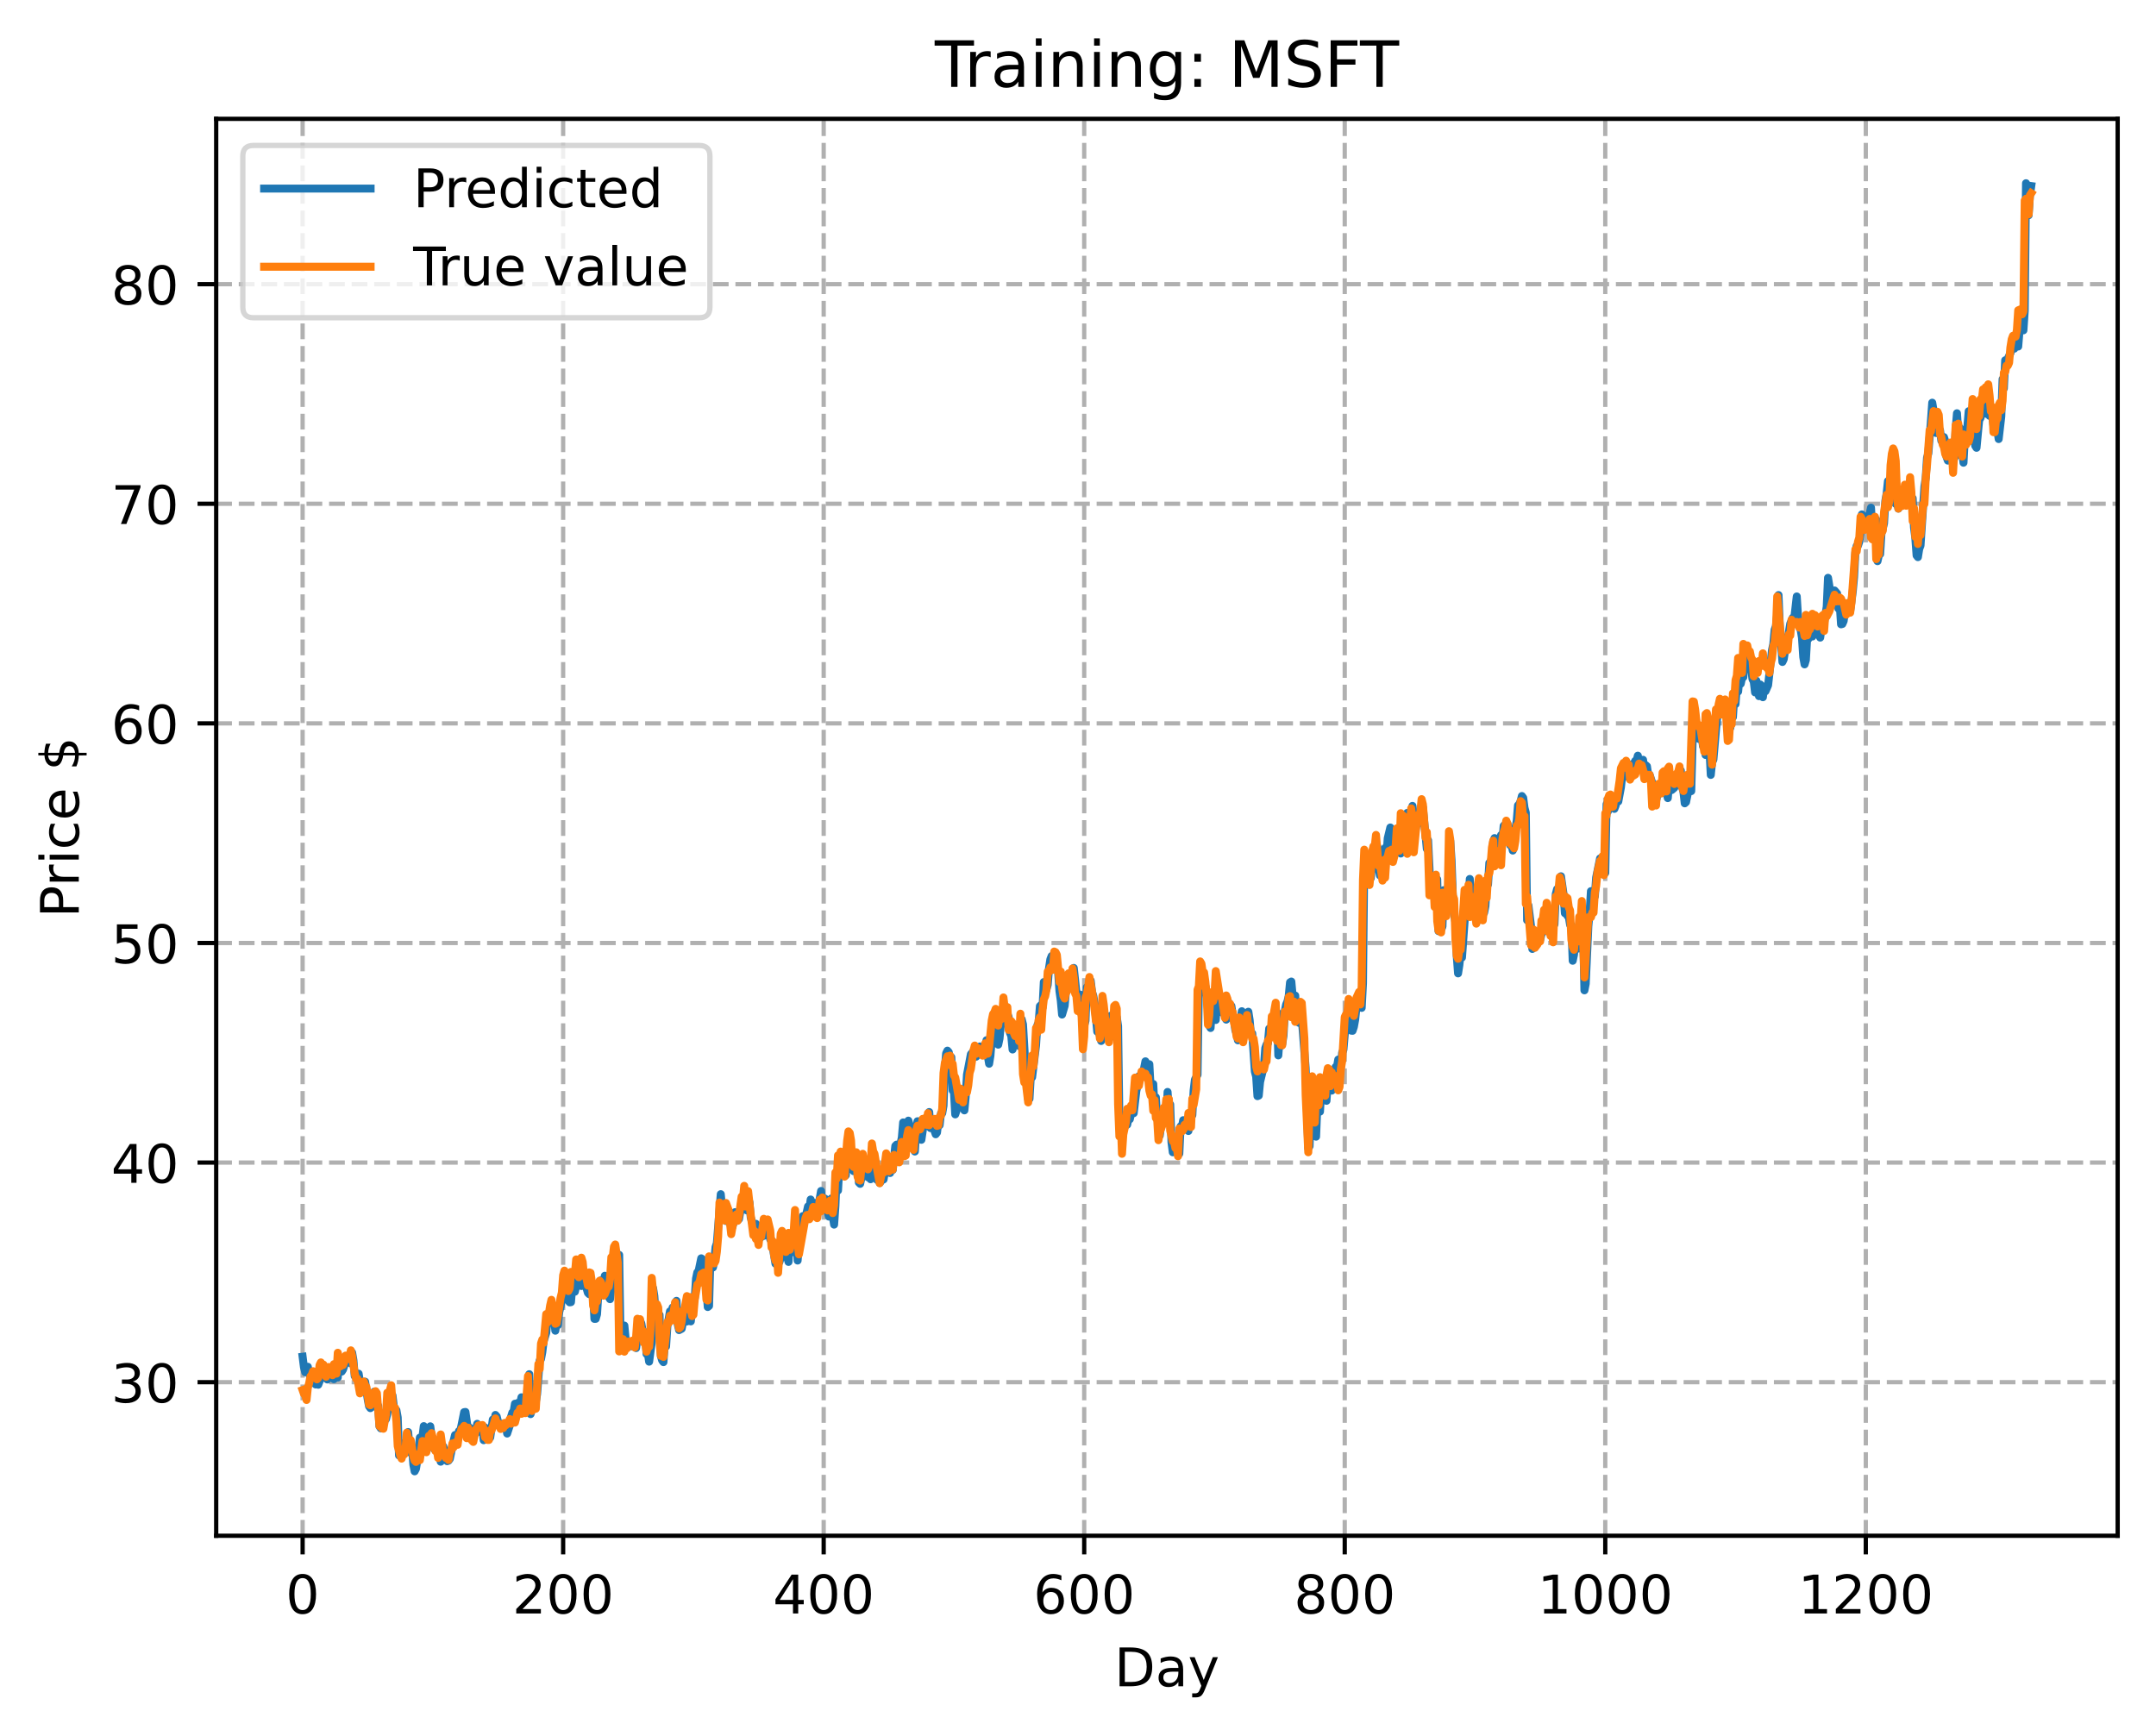 <?xml version="1.0" encoding="utf-8" standalone="no"?>
<!DOCTYPE svg PUBLIC "-//W3C//DTD SVG 1.1//EN"
  "http://www.w3.org/Graphics/SVG/1.1/DTD/svg11.dtd">
<!-- Created with matplotlib (https://matplotlib.org/) -->
<svg height="325.986pt" version="1.1" viewBox="0 0 404.923 325.986" width="404.923pt" xmlns="http://www.w3.org/2000/svg" xmlns:xlink="http://www.w3.org/1999/xlink">
 <defs>
  <style type="text/css">
*{stroke-linecap:butt;stroke-linejoin:round;}
  </style>
 </defs>
 <g id="figure_1">
  <g id="patch_1">
   <path d="M 0 325.986 
L 404.923 325.986 
L 404.923 0 
L 0 0 
z
" style="fill:#ffffff;"/>
  </g>
  <g id="axes_1">
   <g id="patch_2">
    <path d="M 40.603 288.43 
L 397.723 288.43 
L 397.723 22.318 
L 40.603 22.318 
z
" style="fill:#ffffff;"/>
   </g>
   <g id="matplotlib.axis_1">
    <g id="xtick_1">
     <g id="line2d_1">
      <path clip-path="url(#pa31ee70984)" d="M 56.836 288.43 
L 56.836 22.318 
" style="fill:none;stroke:#b0b0b0;stroke-dasharray:2.96,1.28;stroke-dashoffset:0;stroke-width:0.8;"/>
     </g>
     <g id="line2d_2">
      <defs>
       <path d="M 0 0 
L 0 3.5 
" id="m6fdefdab01" style="stroke:#000000;stroke-width:0.8;"/>
      </defs>
      <g>
       <use style="stroke:#000000;stroke-width:0.8;" x="56.836" xlink:href="#m6fdefdab01" y="288.43"/>
      </g>
     </g>
     <g id="text_1">
      <!-- 0 -->
      <defs>
       <path d="M 31.781 66.406 
Q 24.172 66.406 20.328 58.906 
Q 16.5 51.422 16.5 36.375 
Q 16.5 21.391 20.328 13.891 
Q 24.172 6.391 31.781 6.391 
Q 39.453 6.391 43.281 13.891 
Q 47.125 21.391 47.125 36.375 
Q 47.125 51.422 43.281 58.906 
Q 39.453 66.406 31.781 66.406 
z
M 31.781 74.219 
Q 44.047 74.219 50.516 64.516 
Q 56.984 54.828 56.984 36.375 
Q 56.984 17.969 50.516 8.266 
Q 44.047 -1.422 31.781 -1.422 
Q 19.531 -1.422 13.062 8.266 
Q 6.594 17.969 6.594 36.375 
Q 6.594 54.828 13.062 64.516 
Q 19.531 74.219 31.781 74.219 
z
" id="DejaVuSans-48"/>
      </defs>
      <g transform="translate(53.655 303.029)scale(0.1 -0.1)">
       <use xlink:href="#DejaVuSans-48"/>
      </g>
     </g>
    </g>
    <g id="xtick_2">
     <g id="line2d_3">
      <path clip-path="url(#pa31ee70984)" d="M 105.766 288.43 
L 105.766 22.318 
" style="fill:none;stroke:#b0b0b0;stroke-dasharray:2.96,1.28;stroke-dashoffset:0;stroke-width:0.8;"/>
     </g>
     <g id="line2d_4">
      <g>
       <use style="stroke:#000000;stroke-width:0.8;" x="105.766" xlink:href="#m6fdefdab01" y="288.43"/>
      </g>
     </g>
     <g id="text_2">
      <!-- 200 -->
      <defs>
       <path d="M 19.188 8.297 
L 53.609 8.297 
L 53.609 0 
L 7.328 0 
L 7.328 8.297 
Q 12.938 14.109 22.625 23.891 
Q 32.328 33.688 34.812 36.531 
Q 39.547 41.844 41.422 45.531 
Q 43.312 49.219 43.312 52.781 
Q 43.312 58.594 39.234 62.25 
Q 35.156 65.922 28.609 65.922 
Q 23.969 65.922 18.812 64.312 
Q 13.672 62.703 7.812 59.422 
L 7.812 69.391 
Q 13.766 71.781 18.938 73 
Q 24.125 74.219 28.422 74.219 
Q 39.75 74.219 46.484 68.547 
Q 53.219 62.891 53.219 53.422 
Q 53.219 48.922 51.531 44.891 
Q 49.859 40.875 45.406 35.406 
Q 44.188 33.984 37.641 27.219 
Q 31.109 20.453 19.188 8.297 
z
" id="DejaVuSans-50"/>
      </defs>
      <g transform="translate(96.223 303.029)scale(0.1 -0.1)">
       <use xlink:href="#DejaVuSans-50"/>
       <use x="63.623" xlink:href="#DejaVuSans-48"/>
       <use x="127.246" xlink:href="#DejaVuSans-48"/>
      </g>
     </g>
    </g>
    <g id="xtick_3">
     <g id="line2d_5">
      <path clip-path="url(#pa31ee70984)" d="M 154.697 288.43 
L 154.697 22.318 
" style="fill:none;stroke:#b0b0b0;stroke-dasharray:2.96,1.28;stroke-dashoffset:0;stroke-width:0.8;"/>
     </g>
     <g id="line2d_6">
      <g>
       <use style="stroke:#000000;stroke-width:0.8;" x="154.697" xlink:href="#m6fdefdab01" y="288.43"/>
      </g>
     </g>
     <g id="text_3">
      <!-- 400 -->
      <defs>
       <path d="M 37.797 64.312 
L 12.891 25.391 
L 37.797 25.391 
z
M 35.203 72.906 
L 47.609 72.906 
L 47.609 25.391 
L 58.016 25.391 
L 58.016 17.188 
L 47.609 17.188 
L 47.609 0 
L 37.797 0 
L 37.797 17.188 
L 4.891 17.188 
L 4.891 26.703 
z
" id="DejaVuSans-52"/>
      </defs>
      <g transform="translate(145.153 303.029)scale(0.1 -0.1)">
       <use xlink:href="#DejaVuSans-52"/>
       <use x="63.623" xlink:href="#DejaVuSans-48"/>
       <use x="127.246" xlink:href="#DejaVuSans-48"/>
      </g>
     </g>
    </g>
    <g id="xtick_4">
     <g id="line2d_7">
      <path clip-path="url(#pa31ee70984)" d="M 203.628 288.43 
L 203.628 22.318 
" style="fill:none;stroke:#b0b0b0;stroke-dasharray:2.96,1.28;stroke-dashoffset:0;stroke-width:0.8;"/>
     </g>
     <g id="line2d_8">
      <g>
       <use style="stroke:#000000;stroke-width:0.8;" x="203.628" xlink:href="#m6fdefdab01" y="288.43"/>
      </g>
     </g>
     <g id="text_4">
      <!-- 600 -->
      <defs>
       <path d="M 33.016 40.375 
Q 26.375 40.375 22.484 35.828 
Q 18.609 31.297 18.609 23.391 
Q 18.609 15.531 22.484 10.953 
Q 26.375 6.391 33.016 6.391 
Q 39.656 6.391 43.531 10.953 
Q 47.406 15.531 47.406 23.391 
Q 47.406 31.297 43.531 35.828 
Q 39.656 40.375 33.016 40.375 
z
M 52.594 71.297 
L 52.594 62.312 
Q 48.875 64.062 45.094 64.984 
Q 41.312 65.922 37.594 65.922 
Q 27.828 65.922 22.672 59.328 
Q 17.531 52.734 16.797 39.406 
Q 19.672 43.656 24.016 45.922 
Q 28.375 48.188 33.594 48.188 
Q 44.578 48.188 50.953 41.516 
Q 57.328 34.859 57.328 23.391 
Q 57.328 12.156 50.688 5.359 
Q 44.047 -1.422 33.016 -1.422 
Q 20.359 -1.422 13.672 8.266 
Q 6.984 17.969 6.984 36.375 
Q 6.984 53.656 15.188 63.938 
Q 23.391 74.219 37.203 74.219 
Q 40.922 74.219 44.703 73.484 
Q 48.484 72.75 52.594 71.297 
z
" id="DejaVuSans-54"/>
      </defs>
      <g transform="translate(194.084 303.029)scale(0.1 -0.1)">
       <use xlink:href="#DejaVuSans-54"/>
       <use x="63.623" xlink:href="#DejaVuSans-48"/>
       <use x="127.246" xlink:href="#DejaVuSans-48"/>
      </g>
     </g>
    </g>
    <g id="xtick_5">
     <g id="line2d_9">
      <path clip-path="url(#pa31ee70984)" d="M 252.558 288.43 
L 252.558 22.318 
" style="fill:none;stroke:#b0b0b0;stroke-dasharray:2.96,1.28;stroke-dashoffset:0;stroke-width:0.8;"/>
     </g>
     <g id="line2d_10">
      <g>
       <use style="stroke:#000000;stroke-width:0.8;" x="252.558" xlink:href="#m6fdefdab01" y="288.43"/>
      </g>
     </g>
     <g id="text_5">
      <!-- 800 -->
      <defs>
       <path d="M 31.781 34.625 
Q 24.75 34.625 20.719 30.859 
Q 16.703 27.094 16.703 20.516 
Q 16.703 13.922 20.719 10.156 
Q 24.75 6.391 31.781 6.391 
Q 38.812 6.391 42.859 10.172 
Q 46.922 13.969 46.922 20.516 
Q 46.922 27.094 42.891 30.859 
Q 38.875 34.625 31.781 34.625 
z
M 21.922 38.812 
Q 15.578 40.375 12.031 44.719 
Q 8.5 49.078 8.5 55.328 
Q 8.5 64.062 14.719 69.141 
Q 20.953 74.219 31.781 74.219 
Q 42.672 74.219 48.875 69.141 
Q 55.078 64.062 55.078 55.328 
Q 55.078 49.078 51.531 44.719 
Q 48 40.375 41.703 38.812 
Q 48.828 37.156 52.797 32.312 
Q 56.781 27.484 56.781 20.516 
Q 56.781 9.906 50.312 4.234 
Q 43.844 -1.422 31.781 -1.422 
Q 19.734 -1.422 13.25 4.234 
Q 6.781 9.906 6.781 20.516 
Q 6.781 27.484 10.781 32.312 
Q 14.797 37.156 21.922 38.812 
z
M 18.312 54.391 
Q 18.312 48.734 21.844 45.562 
Q 25.391 42.391 31.781 42.391 
Q 38.141 42.391 41.719 45.562 
Q 45.312 48.734 45.312 54.391 
Q 45.312 60.062 41.719 63.234 
Q 38.141 66.406 31.781 66.406 
Q 25.391 66.406 21.844 63.234 
Q 18.312 60.062 18.312 54.391 
z
" id="DejaVuSans-56"/>
      </defs>
      <g transform="translate(243.015 303.029)scale(0.1 -0.1)">
       <use xlink:href="#DejaVuSans-56"/>
       <use x="63.623" xlink:href="#DejaVuSans-48"/>
       <use x="127.246" xlink:href="#DejaVuSans-48"/>
      </g>
     </g>
    </g>
    <g id="xtick_6">
     <g id="line2d_11">
      <path clip-path="url(#pa31ee70984)" d="M 301.489 288.43 
L 301.489 22.318 
" style="fill:none;stroke:#b0b0b0;stroke-dasharray:2.96,1.28;stroke-dashoffset:0;stroke-width:0.8;"/>
     </g>
     <g id="line2d_12">
      <g>
       <use style="stroke:#000000;stroke-width:0.8;" x="301.489" xlink:href="#m6fdefdab01" y="288.43"/>
      </g>
     </g>
     <g id="text_6">
      <!-- 1000 -->
      <defs>
       <path d="M 12.406 8.297 
L 28.516 8.297 
L 28.516 63.922 
L 10.984 60.406 
L 10.984 69.391 
L 28.422 72.906 
L 38.281 72.906 
L 38.281 8.297 
L 54.391 8.297 
L 54.391 0 
L 12.406 0 
z
" id="DejaVuSans-49"/>
      </defs>
      <g transform="translate(288.764 303.029)scale(0.1 -0.1)">
       <use xlink:href="#DejaVuSans-49"/>
       <use x="63.623" xlink:href="#DejaVuSans-48"/>
       <use x="127.246" xlink:href="#DejaVuSans-48"/>
       <use x="190.869" xlink:href="#DejaVuSans-48"/>
      </g>
     </g>
    </g>
    <g id="xtick_7">
     <g id="line2d_13">
      <path clip-path="url(#pa31ee70984)" d="M 350.419 288.43 
L 350.419 22.318 
" style="fill:none;stroke:#b0b0b0;stroke-dasharray:2.96,1.28;stroke-dashoffset:0;stroke-width:0.8;"/>
     </g>
     <g id="line2d_14">
      <g>
       <use style="stroke:#000000;stroke-width:0.8;" x="350.419" xlink:href="#m6fdefdab01" y="288.43"/>
      </g>
     </g>
     <g id="text_7">
      <!-- 1200 -->
      <g transform="translate(337.694 303.029)scale(0.1 -0.1)">
       <use xlink:href="#DejaVuSans-49"/>
       <use x="63.623" xlink:href="#DejaVuSans-50"/>
       <use x="127.246" xlink:href="#DejaVuSans-48"/>
       <use x="190.869" xlink:href="#DejaVuSans-48"/>
      </g>
     </g>
    </g>
    <g id="text_8">
     <!-- Day -->
     <defs>
      <path d="M 19.672 64.797 
L 19.672 8.109 
L 31.594 8.109 
Q 46.688 8.109 53.688 14.938 
Q 60.688 21.781 60.688 36.531 
Q 60.688 51.172 53.688 57.984 
Q 46.688 64.797 31.594 64.797 
z
M 9.812 72.906 
L 30.078 72.906 
Q 51.266 72.906 61.172 64.094 
Q 71.094 55.281 71.094 36.531 
Q 71.094 17.672 61.125 8.828 
Q 51.172 0 30.078 0 
L 9.812 0 
z
" id="DejaVuSans-68"/>
      <path d="M 34.281 27.484 
Q 23.391 27.484 19.188 25 
Q 14.984 22.516 14.984 16.5 
Q 14.984 11.719 18.141 8.906 
Q 21.297 6.109 26.703 6.109 
Q 34.188 6.109 38.703 11.406 
Q 43.219 16.703 43.219 25.484 
L 43.219 27.484 
z
M 52.203 31.203 
L 52.203 0 
L 43.219 0 
L 43.219 8.297 
Q 40.141 3.328 35.547 0.953 
Q 30.953 -1.422 24.312 -1.422 
Q 15.922 -1.422 10.953 3.297 
Q 6 8.016 6 15.922 
Q 6 25.141 12.172 29.828 
Q 18.359 34.516 30.609 34.516 
L 43.219 34.516 
L 43.219 35.406 
Q 43.219 41.609 39.141 45 
Q 35.062 48.391 27.688 48.391 
Q 23 48.391 18.547 47.266 
Q 14.109 46.141 10.016 43.891 
L 10.016 52.203 
Q 14.938 54.109 19.578 55.047 
Q 24.219 56 28.609 56 
Q 40.484 56 46.344 49.844 
Q 52.203 43.703 52.203 31.203 
z
" id="DejaVuSans-97"/>
      <path d="M 32.172 -5.078 
Q 28.375 -14.844 24.75 -17.812 
Q 21.141 -20.797 15.094 -20.797 
L 7.906 -20.797 
L 7.906 -13.281 
L 13.188 -13.281 
Q 16.891 -13.281 18.938 -11.516 
Q 21 -9.766 23.484 -3.219 
L 25.094 0.875 
L 2.984 54.688 
L 12.5 54.688 
L 29.594 11.922 
L 46.688 54.688 
L 56.203 54.688 
z
" id="DejaVuSans-121"/>
     </defs>
     <g transform="translate(209.29 316.707)scale(0.1 -0.1)">
      <use xlink:href="#DejaVuSans-68"/>
      <use x="77.002" xlink:href="#DejaVuSans-97"/>
      <use x="138.281" xlink:href="#DejaVuSans-121"/>
     </g>
    </g>
   </g>
   <g id="matplotlib.axis_2">
    <g id="ytick_1">
     <g id="line2d_15">
      <path clip-path="url(#pa31ee70984)" d="M 40.603 259.593 
L 397.723 259.593 
" style="fill:none;stroke:#b0b0b0;stroke-dasharray:2.96,1.28;stroke-dashoffset:0;stroke-width:0.8;"/>
     </g>
     <g id="line2d_16">
      <defs>
       <path d="M 0 0 
L -3.5 0 
" id="m599fae6253" style="stroke:#000000;stroke-width:0.8;"/>
      </defs>
      <g>
       <use style="stroke:#000000;stroke-width:0.8;" x="40.603" xlink:href="#m599fae6253" y="259.593"/>
      </g>
     </g>
     <g id="text_9">
      <!-- 30 -->
      <defs>
       <path d="M 40.578 39.312 
Q 47.656 37.797 51.625 33 
Q 55.609 28.219 55.609 21.188 
Q 55.609 10.406 48.188 4.484 
Q 40.766 -1.422 27.094 -1.422 
Q 22.516 -1.422 17.656 -0.516 
Q 12.797 0.391 7.625 2.203 
L 7.625 11.719 
Q 11.719 9.328 16.594 8.109 
Q 21.484 6.891 26.812 6.891 
Q 36.078 6.891 40.938 10.547 
Q 45.797 14.203 45.797 21.188 
Q 45.797 27.641 41.281 31.266 
Q 36.766 34.906 28.719 34.906 
L 20.219 34.906 
L 20.219 43.016 
L 29.109 43.016 
Q 36.375 43.016 40.234 45.922 
Q 44.094 48.828 44.094 54.297 
Q 44.094 59.906 40.109 62.906 
Q 36.141 65.922 28.719 65.922 
Q 24.656 65.922 20.016 65.031 
Q 15.375 64.156 9.812 62.312 
L 9.812 71.094 
Q 15.438 72.656 20.344 73.438 
Q 25.25 74.219 29.594 74.219 
Q 40.828 74.219 47.359 69.109 
Q 53.906 64.016 53.906 55.328 
Q 53.906 49.266 50.438 45.094 
Q 46.969 40.922 40.578 39.312 
z
" id="DejaVuSans-51"/>
      </defs>
      <g transform="translate(20.878 263.392)scale(0.1 -0.1)">
       <use xlink:href="#DejaVuSans-51"/>
       <use x="63.623" xlink:href="#DejaVuSans-48"/>
      </g>
     </g>
    </g>
    <g id="ytick_2">
     <g id="line2d_17">
      <path clip-path="url(#pa31ee70984)" d="M 40.603 218.349 
L 397.723 218.349 
" style="fill:none;stroke:#b0b0b0;stroke-dasharray:2.96,1.28;stroke-dashoffset:0;stroke-width:0.8;"/>
     </g>
     <g id="line2d_18">
      <g>
       <use style="stroke:#000000;stroke-width:0.8;" x="40.603" xlink:href="#m599fae6253" y="218.349"/>
      </g>
     </g>
     <g id="text_10">
      <!-- 40 -->
      <g transform="translate(20.878 222.148)scale(0.1 -0.1)">
       <use xlink:href="#DejaVuSans-52"/>
       <use x="63.623" xlink:href="#DejaVuSans-48"/>
      </g>
     </g>
    </g>
    <g id="ytick_3">
     <g id="line2d_19">
      <path clip-path="url(#pa31ee70984)" d="M 40.603 177.104 
L 397.723 177.104 
" style="fill:none;stroke:#b0b0b0;stroke-dasharray:2.96,1.28;stroke-dashoffset:0;stroke-width:0.8;"/>
     </g>
     <g id="line2d_20">
      <g>
       <use style="stroke:#000000;stroke-width:0.8;" x="40.603" xlink:href="#m599fae6253" y="177.104"/>
      </g>
     </g>
     <g id="text_11">
      <!-- 50 -->
      <defs>
       <path d="M 10.797 72.906 
L 49.516 72.906 
L 49.516 64.594 
L 19.828 64.594 
L 19.828 46.734 
Q 21.969 47.469 24.109 47.828 
Q 26.266 48.188 28.422 48.188 
Q 40.625 48.188 47.75 41.5 
Q 54.891 34.812 54.891 23.391 
Q 54.891 11.625 47.562 5.094 
Q 40.234 -1.422 26.906 -1.422 
Q 22.312 -1.422 17.547 -0.641 
Q 12.797 0.141 7.719 1.703 
L 7.719 11.625 
Q 12.109 9.234 16.797 8.062 
Q 21.484 6.891 26.703 6.891 
Q 35.156 6.891 40.078 11.328 
Q 45.016 15.766 45.016 23.391 
Q 45.016 31 40.078 35.438 
Q 35.156 39.891 26.703 39.891 
Q 22.75 39.891 18.812 39.016 
Q 14.891 38.141 10.797 36.281 
z
" id="DejaVuSans-53"/>
      </defs>
      <g transform="translate(20.878 180.904)scale(0.1 -0.1)">
       <use xlink:href="#DejaVuSans-53"/>
       <use x="63.623" xlink:href="#DejaVuSans-48"/>
      </g>
     </g>
    </g>
    <g id="ytick_4">
     <g id="line2d_21">
      <path clip-path="url(#pa31ee70984)" d="M 40.603 135.86 
L 397.723 135.86 
" style="fill:none;stroke:#b0b0b0;stroke-dasharray:2.96,1.28;stroke-dashoffset:0;stroke-width:0.8;"/>
     </g>
     <g id="line2d_22">
      <g>
       <use style="stroke:#000000;stroke-width:0.8;" x="40.603" xlink:href="#m599fae6253" y="135.86"/>
      </g>
     </g>
     <g id="text_12">
      <!-- 60 -->
      <g transform="translate(20.878 139.659)scale(0.1 -0.1)">
       <use xlink:href="#DejaVuSans-54"/>
       <use x="63.623" xlink:href="#DejaVuSans-48"/>
      </g>
     </g>
    </g>
    <g id="ytick_5">
     <g id="line2d_23">
      <path clip-path="url(#pa31ee70984)" d="M 40.603 94.616 
L 397.723 94.616 
" style="fill:none;stroke:#b0b0b0;stroke-dasharray:2.96,1.28;stroke-dashoffset:0;stroke-width:0.8;"/>
     </g>
     <g id="line2d_24">
      <g>
       <use style="stroke:#000000;stroke-width:0.8;" x="40.603" xlink:href="#m599fae6253" y="94.616"/>
      </g>
     </g>
     <g id="text_13">
      <!-- 70 -->
      <defs>
       <path d="M 8.203 72.906 
L 55.078 72.906 
L 55.078 68.703 
L 28.609 0 
L 18.312 0 
L 43.219 64.594 
L 8.203 64.594 
z
" id="DejaVuSans-55"/>
      </defs>
      <g transform="translate(20.878 98.415)scale(0.1 -0.1)">
       <use xlink:href="#DejaVuSans-55"/>
       <use x="63.623" xlink:href="#DejaVuSans-48"/>
      </g>
     </g>
    </g>
    <g id="ytick_6">
     <g id="line2d_25">
      <path clip-path="url(#pa31ee70984)" d="M 40.603 53.372 
L 397.723 53.372 
" style="fill:none;stroke:#b0b0b0;stroke-dasharray:2.96,1.28;stroke-dashoffset:0;stroke-width:0.8;"/>
     </g>
     <g id="line2d_26">
      <g>
       <use style="stroke:#000000;stroke-width:0.8;" x="40.603" xlink:href="#m599fae6253" y="53.372"/>
      </g>
     </g>
     <g id="text_14">
      <!-- 80 -->
      <g transform="translate(20.878 57.171)scale(0.1 -0.1)">
       <use xlink:href="#DejaVuSans-56"/>
       <use x="63.623" xlink:href="#DejaVuSans-48"/>
      </g>
     </g>
    </g>
    <g id="text_15">
     <!-- Price $ -->
     <defs>
      <path d="M 19.672 64.797 
L 19.672 37.406 
L 32.078 37.406 
Q 38.969 37.406 42.719 40.969 
Q 46.484 44.531 46.484 51.125 
Q 46.484 57.672 42.719 61.234 
Q 38.969 64.797 32.078 64.797 
z
M 9.812 72.906 
L 32.078 72.906 
Q 44.344 72.906 50.609 67.359 
Q 56.891 61.812 56.891 51.125 
Q 56.891 40.328 50.609 34.812 
Q 44.344 29.297 32.078 29.297 
L 19.672 29.297 
L 19.672 0 
L 9.812 0 
z
" id="DejaVuSans-80"/>
      <path d="M 41.109 46.297 
Q 39.594 47.172 37.812 47.578 
Q 36.031 48 33.891 48 
Q 26.266 48 22.188 43.047 
Q 18.109 38.094 18.109 28.812 
L 18.109 0 
L 9.078 0 
L 9.078 54.688 
L 18.109 54.688 
L 18.109 46.188 
Q 20.953 51.172 25.484 53.578 
Q 30.031 56 36.531 56 
Q 37.453 56 38.578 55.875 
Q 39.703 55.766 41.062 55.516 
z
" id="DejaVuSans-114"/>
      <path d="M 9.422 54.688 
L 18.406 54.688 
L 18.406 0 
L 9.422 0 
z
M 9.422 75.984 
L 18.406 75.984 
L 18.406 64.594 
L 9.422 64.594 
z
" id="DejaVuSans-105"/>
      <path d="M 48.781 52.594 
L 48.781 44.188 
Q 44.969 46.297 41.141 47.344 
Q 37.312 48.391 33.406 48.391 
Q 24.656 48.391 19.812 42.844 
Q 14.984 37.312 14.984 27.297 
Q 14.984 17.281 19.812 11.734 
Q 24.656 6.203 33.406 6.203 
Q 37.312 6.203 41.141 7.25 
Q 44.969 8.297 48.781 10.406 
L 48.781 2.094 
Q 45.016 0.344 40.984 -0.531 
Q 36.969 -1.422 32.422 -1.422 
Q 20.062 -1.422 12.781 6.344 
Q 5.516 14.109 5.516 27.297 
Q 5.516 40.672 12.859 48.328 
Q 20.219 56 33.016 56 
Q 37.156 56 41.109 55.141 
Q 45.062 54.297 48.781 52.594 
z
" id="DejaVuSans-99"/>
      <path d="M 56.203 29.594 
L 56.203 25.203 
L 14.891 25.203 
Q 15.484 15.922 20.484 11.062 
Q 25.484 6.203 34.422 6.203 
Q 39.594 6.203 44.453 7.469 
Q 49.312 8.734 54.109 11.281 
L 54.109 2.781 
Q 49.266 0.734 44.188 -0.344 
Q 39.109 -1.422 33.891 -1.422 
Q 20.797 -1.422 13.156 6.188 
Q 5.516 13.812 5.516 26.812 
Q 5.516 40.234 12.766 48.109 
Q 20.016 56 32.328 56 
Q 43.359 56 49.781 48.891 
Q 56.203 41.797 56.203 29.594 
z
M 47.219 32.234 
Q 47.125 39.594 43.094 43.984 
Q 39.062 48.391 32.422 48.391 
Q 24.906 48.391 20.391 44.141 
Q 15.875 39.891 15.188 32.172 
z
" id="DejaVuSans-101"/>
      <path id="DejaVuSans-32"/>
      <path d="M 33.797 -14.703 
L 28.906 -14.703 
L 28.859 0 
Q 23.734 0.094 18.609 1.188 
Q 13.484 2.297 8.297 4.5 
L 8.297 13.281 
Q 13.281 10.156 18.375 8.562 
Q 23.484 6.984 28.906 6.938 
L 28.906 29.203 
Q 18.109 30.953 13.203 35.156 
Q 8.297 39.359 8.297 46.688 
Q 8.297 54.641 13.625 59.219 
Q 18.953 63.812 28.906 64.5 
L 28.906 75.984 
L 33.797 75.984 
L 33.797 64.656 
Q 38.328 64.453 42.578 63.688 
Q 46.828 62.938 50.875 61.625 
L 50.875 53.078 
Q 46.828 55.125 42.547 56.25 
Q 38.281 57.375 33.797 57.562 
L 33.797 36.719 
Q 44.875 35.016 50.094 30.609 
Q 55.328 26.219 55.328 18.609 
Q 55.328 10.359 49.781 5.594 
Q 44.234 0.828 33.797 0.094 
z
M 28.906 37.594 
L 28.906 57.625 
Q 23.25 56.984 20.266 54.391 
Q 17.281 51.812 17.281 47.516 
Q 17.281 43.312 20.031 40.969 
Q 22.797 38.625 28.906 37.594 
z
M 33.797 28.219 
L 33.797 7.078 
Q 39.984 7.906 43.141 10.594 
Q 46.297 13.281 46.297 17.672 
Q 46.297 21.969 43.281 24.5 
Q 40.281 27.047 33.797 28.219 
z
" id="DejaVuSans-36"/>
     </defs>
     <g transform="translate(14.798 172.342)rotate(-90)scale(0.1 -0.1)">
      <use xlink:href="#DejaVuSans-80"/>
      <use x="58.553" xlink:href="#DejaVuSans-114"/>
      <use x="99.666" xlink:href="#DejaVuSans-105"/>
      <use x="127.449" xlink:href="#DejaVuSans-99"/>
      <use x="182.43" xlink:href="#DejaVuSans-101"/>
      <use x="243.953" xlink:href="#DejaVuSans-32"/>
      <use x="275.74" xlink:href="#DejaVuSans-36"/>
     </g>
    </g>
   </g>
   <g id="line2d_27">
    <path clip-path="url(#pa31ee70984)" d="M 56.836 254.815 
L 57.081 256.758 
L 57.325 257.725 
L 57.57 256.934 
L 57.814 256.697 
L 58.059 257.993 
L 58.304 258.686 
L 58.548 258.82 
L 58.793 259.199 
L 59.038 258.913 
L 59.282 260.022 
L 59.527 259.656 
L 59.772 260.069 
L 60.016 259.434 
L 60.261 257.641 
L 60.506 257.013 
L 60.75 258.498 
L 60.995 256.746 
L 61.24 258.888 
L 61.484 259.085 
L 61.729 257.84 
L 61.974 257.513 
L 62.218 258.363 
L 62.463 257.564 
L 62.708 259.032 
L 62.952 256.425 
L 63.197 258.574 
L 63.441 258.708 
L 63.686 255.282 
L 63.931 257.501 
L 64.175 257.604 
L 64.42 257.232 
L 65.154 254.966 
L 65.888 256.06 
L 66.133 254.039 
L 66.377 255.457 
L 66.622 258.449 
L 67.356 257.997 
L 67.845 261.008 
L 68.09 260.866 
L 68.335 259.687 
L 68.579 259.498 
L 69.069 262.851 
L 69.313 264.118 
L 69.558 264.465 
L 69.802 263.135 
L 70.047 262.528 
L 70.292 261.371 
L 70.781 264.404 
L 71.026 264.031 
L 71.27 267.893 
L 71.515 268.26 
L 71.76 268.179 
L 72.004 266.174 
L 72.249 265.404 
L 72.494 266.527 
L 72.738 265.512 
L 72.983 263.374 
L 73.228 263.362 
L 73.472 264.009 
L 73.717 262.093 
L 73.962 264.144 
L 74.206 264.888 
L 74.451 264.858 
L 74.696 266.226 
L 74.94 273.348 
L 75.185 273.382 
L 75.429 271.925 
L 75.674 271.189 
L 75.919 271.183 
L 76.163 270.871 
L 76.408 271.293 
L 76.653 268.96 
L 76.897 271.727 
L 77.142 272.887 
L 77.387 271.829 
L 77.631 275.076 
L 77.876 276.334 
L 78.121 275.866 
L 78.365 274.369 
L 78.855 270.005 
L 79.099 271.879 
L 79.589 267.848 
L 79.833 269.272 
L 80.323 270.417 
L 80.812 267.882 
L 81.056 269.786 
L 81.301 270.126 
L 81.546 272.155 
L 81.79 272.251 
L 82.035 272.132 
L 82.28 272.943 
L 82.524 272.953 
L 82.769 274.523 
L 83.014 271.622 
L 83.258 271.661 
L 83.992 274.427 
L 84.237 274.331 
L 84.482 273.997 
L 85.216 270.509 
L 85.46 269.513 
L 85.705 269.662 
L 85.95 270.229 
L 86.194 268.776 
L 86.439 268.836 
L 86.928 266.433 
L 87.173 265.221 
L 87.417 265.185 
L 87.907 268.668 
L 88.151 268.086 
L 88.396 268.335 
L 88.641 270.143 
L 88.885 268.895 
L 89.13 268.741 
L 89.375 269.168 
L 89.619 267.417 
L 89.864 268.644 
L 90.109 268.871 
L 90.353 268.683 
L 90.598 267.776 
L 90.843 270.485 
L 91.087 268.095 
L 91.332 269.867 
L 91.577 270.151 
L 91.821 268.471 
L 92.066 269.989 
L 92.555 266.611 
L 92.8 267.457 
L 93.044 265.747 
L 93.289 266.031 
L 93.534 267.042 
L 93.778 267.565 
L 94.023 267.387 
L 94.268 267.624 
L 94.512 268.084 
L 94.757 267.304 
L 95.002 267.603 
L 95.246 269.236 
L 95.736 267.73 
L 95.98 266.091 
L 96.225 265.303 
L 96.47 265.062 
L 96.714 263.639 
L 96.959 264.197 
L 97.204 263.509 
L 97.448 263.853 
L 97.693 263.574 
L 97.938 262.43 
L 98.182 263.795 
L 98.427 263.532 
L 98.672 263.676 
L 98.916 264.333 
L 99.405 258.091 
L 99.65 265.589 
L 100.139 263.812 
L 100.384 260.552 
L 100.629 263.307 
L 100.873 261.825 
L 101.363 255.525 
L 101.607 255.244 
L 101.852 253.933 
L 102.097 251.929 
L 102.586 250.323 
L 102.831 247.791 
L 103.075 248.324 
L 103.32 248.306 
L 103.565 246.23 
L 103.809 245.208 
L 104.299 249.924 
L 104.543 248.316 
L 104.788 248.873 
L 105.032 246.405 
L 105.277 245.452 
L 105.522 243.542 
L 105.766 243.867 
L 106.011 241.541 
L 106.5 242.955 
L 106.745 244.312 
L 106.99 244.596 
L 107.234 244.559 
L 107.479 241.566 
L 107.724 241.55 
L 107.968 242.602 
L 108.213 241.561 
L 108.458 239.811 
L 109.192 241.526 
L 109.436 239.082 
L 109.681 239.231 
L 109.926 241.514 
L 110.17 241.986 
L 110.415 242.808 
L 110.66 243.06 
L 110.904 241.868 
L 111.149 241.777 
L 111.393 242.942 
L 111.638 247.702 
L 111.883 247.693 
L 112.127 246.836 
L 112.372 243.018 
L 112.861 240.472 
L 113.106 241.169 
L 113.351 240.986 
L 113.595 239.606 
L 113.84 241.746 
L 114.085 242.181 
L 114.329 243.583 
L 114.574 243.999 
L 114.819 241.84 
L 115.063 237.247 
L 115.308 237.444 
L 115.553 235.741 
L 115.797 235.713 
L 116.042 236.615 
L 116.287 235.686 
L 116.531 251.099 
L 117.02 249.156 
L 117.265 248.959 
L 117.51 251.543 
L 117.754 252.614 
L 117.999 252.848 
L 118.244 252.589 
L 118.488 252.832 
L 118.733 252.848 
L 118.978 252.266 
L 119.222 252.942 
L 119.467 253.187 
L 119.712 251.347 
L 119.956 248.323 
L 120.201 248.019 
L 120.446 248.559 
L 120.69 249.984 
L 120.935 250.731 
L 121.18 250.226 
L 121.424 254.3 
L 121.669 254.188 
L 121.914 255.738 
L 122.403 252.117 
L 122.648 241.913 
L 122.892 243.405 
L 123.137 246.869 
L 123.626 247.962 
L 123.871 246.956 
L 124.115 254.657 
L 124.36 255.509 
L 124.605 255.825 
L 124.849 252.294 
L 125.094 252.894 
L 125.339 249.12 
L 125.828 246.279 
L 126.073 247.576 
L 126.317 245.585 
L 126.562 246.235 
L 126.807 244.77 
L 127.051 244.316 
L 127.296 248.727 
L 127.541 249.811 
L 128.03 249.551 
L 128.519 247.08 
L 129.008 248.189 
L 129.498 247.425 
L 129.742 248.17 
L 130.232 243.52 
L 130.476 243.856 
L 130.721 240.142 
L 130.966 238.964 
L 131.21 238.69 
L 131.7 236.332 
L 131.944 236.517 
L 132.189 237.303 
L 132.434 238.558 
L 132.923 245.473 
L 133.168 245.27 
L 133.412 236.578 
L 133.902 238.045 
L 134.146 236.776 
L 134.391 234.238 
L 134.636 233.469 
L 135.369 224.281 
L 135.614 226.893 
L 135.859 226.896 
L 136.103 227.731 
L 136.348 229.32 
L 136.593 228.23 
L 136.837 228.102 
L 137.082 229.149 
L 137.327 230.721 
L 137.571 230.358 
L 137.816 229.518 
L 138.061 227.661 
L 138.55 227.879 
L 138.795 228.956 
L 139.039 227.558 
L 139.284 225.407 
L 139.529 224.955 
L 139.773 225.673 
L 140.018 224.374 
L 140.263 227.318 
L 140.507 225.21 
L 140.752 225.77 
L 140.996 228.652 
L 141.241 229.481 
L 141.486 229.854 
L 141.73 230.014 
L 141.975 229.849 
L 142.22 231.741 
L 142.464 232.423 
L 142.709 232.534 
L 142.954 232.359 
L 143.198 231.941 
L 143.443 232.113 
L 143.932 230.877 
L 144.177 231.877 
L 144.422 231.581 
L 144.666 232.787 
L 144.911 232.928 
L 145.645 237.348 
L 145.89 236.564 
L 146.134 235.327 
L 146.379 237.029 
L 146.624 236.21 
L 146.868 232.935 
L 147.113 233.424 
L 147.357 235.432 
L 147.602 235.875 
L 147.847 236.083 
L 148.091 236.999 
L 148.336 232.564 
L 148.581 235.158 
L 148.825 235.19 
L 149.07 234.193 
L 149.315 233.868 
L 149.559 231.572 
L 149.804 236.745 
L 150.293 230.441 
L 150.538 229.776 
L 150.783 228.398 
L 151.027 229.155 
L 151.272 228.719 
L 151.761 226.578 
L 152.006 227.154 
L 152.251 225.284 
L 152.495 227.518 
L 152.74 225.864 
L 152.984 225.942 
L 153.474 227.802 
L 154.208 223.681 
L 154.452 226.259 
L 154.697 225.067 
L 154.942 225.119 
L 155.431 227.498 
L 155.676 228.487 
L 156.165 225.085 
L 156.41 228.41 
L 156.654 229.996 
L 156.899 226.53 
L 157.144 220.359 
L 157.388 223.591 
L 157.633 219.209 
L 157.878 220.389 
L 158.122 218.339 
L 158.612 220.809 
L 158.856 220.728 
L 159.101 215.756 
L 159.345 213.493 
L 159.59 213.796 
L 160.324 219.96 
L 160.569 218.456 
L 160.813 219.095 
L 161.058 217.854 
L 161.303 222.097 
L 161.547 222.339 
L 162.037 219.99 
L 162.281 218.629 
L 162.526 220.195 
L 162.771 219.992 
L 163.015 221.109 
L 163.26 220.524 
L 163.505 221.473 
L 163.749 220.619 
L 163.994 217.674 
L 164.239 219.329 
L 164.483 219.935 
L 164.728 221.599 
L 164.972 220.968 
L 165.217 222.171 
L 165.462 221.871 
L 165.706 221.391 
L 165.951 221.51 
L 166.44 218.559 
L 166.685 218.033 
L 167.174 220.303 
L 167.419 218.612 
L 167.664 219.735 
L 168.153 215.223 
L 168.398 214.973 
L 168.642 215.027 
L 168.887 215.946 
L 169.376 213.655 
L 169.621 210.809 
L 170.11 213.461 
L 170.355 212.854 
L 170.6 210.473 
L 170.844 211.311 
L 171.333 215.153 
L 171.578 215.58 
L 171.823 216.27 
L 172.067 212.536 
L 172.312 210.588 
L 172.557 210.596 
L 172.801 213.181 
L 173.046 214.067 
L 173.535 210.757 
L 173.78 211.123 
L 174.025 210.73 
L 174.269 211.141 
L 174.514 208.854 
L 174.759 211.867 
L 175.003 211.474 
L 175.248 210.389 
L 175.493 212.318 
L 175.737 213.029 
L 175.982 212.702 
L 176.227 210.721 
L 176.471 211.329 
L 176.716 209.135 
L 176.96 209.084 
L 177.205 207.652 
L 177.45 200.771 
L 177.694 197.829 
L 177.939 197.328 
L 178.184 197.607 
L 178.428 198.837 
L 178.673 198.559 
L 178.918 204.802 
L 179.162 204.974 
L 179.407 209.295 
L 179.652 208.572 
L 180.141 205.708 
L 180.63 206.595 
L 181.12 208.54 
L 181.364 206.058 
L 181.609 201.84 
L 182.343 198.003 
L 182.832 197.415 
L 183.077 198.433 
L 183.321 198.459 
L 183.566 197.305 
L 183.811 197.739 
L 184.055 196.535 
L 184.3 196.967 
L 184.545 197.067 
L 184.789 197.851 
L 185.034 197.565 
L 185.279 195.366 
L 185.523 198.345 
L 185.768 199.782 
L 186.013 198.271 
L 186.257 195.132 
L 186.502 193.559 
L 186.747 193.427 
L 187.236 195.339 
L 187.481 196.198 
L 187.725 195.045 
L 187.97 192.406 
L 188.215 192.333 
L 188.704 190.125 
L 188.948 192.252 
L 189.193 190.321 
L 189.438 191.046 
L 189.682 193.981 
L 189.927 194.54 
L 190.172 197.108 
L 190.416 194.835 
L 190.661 193.896 
L 190.906 193.858 
L 191.15 195.632 
L 191.395 196.452 
L 191.884 191.427 
L 192.129 192.393 
L 192.618 200.774 
L 193.108 206.412 
L 193.352 206.369 
L 193.597 202.067 
L 193.842 202.321 
L 194.575 196.39 
L 194.82 192.576 
L 195.065 192.048 
L 195.309 188.959 
L 195.554 188.727 
L 195.799 189.23 
L 196.043 184.443 
L 196.288 185.931 
L 196.533 185.83 
L 196.777 184.955 
L 197.022 181.804 
L 197.267 180.188 
L 197.511 179.557 
L 197.756 180.011 
L 198.001 180.743 
L 198.245 181.915 
L 198.49 180.73 
L 198.735 182.705 
L 198.979 186.139 
L 199.224 187.863 
L 199.469 190.544 
L 199.958 188.899 
L 200.203 186.111 
L 200.447 185.729 
L 200.692 185.673 
L 200.936 183.877 
L 201.181 184.03 
L 201.426 184.907 
L 201.67 181.793 
L 202.16 186.358 
L 202.404 186.693 
L 202.649 188.207 
L 202.894 186.808 
L 203.138 189.215 
L 203.383 188.926 
L 203.628 192.618 
L 203.872 191.705 
L 204.117 185.423 
L 204.362 185.81 
L 204.851 184.185 
L 205.096 186.307 
L 205.34 187.065 
L 205.585 188.488 
L 206.074 193.753 
L 206.319 193.446 
L 206.808 195.509 
L 207.053 194.166 
L 207.297 189.915 
L 207.542 192.151 
L 207.787 191.833 
L 208.031 190.892 
L 208.276 191.818 
L 208.521 191.625 
L 208.765 190.694 
L 209.255 194.681 
L 209.499 190.344 
L 209.744 191.067 
L 209.989 192.717 
L 210.233 210.501 
L 210.478 211.492 
L 210.723 209.404 
L 210.967 212.304 
L 211.457 211.031 
L 211.701 211.226 
L 211.946 210.078 
L 212.191 210.209 
L 212.435 209.116 
L 212.924 209.073 
L 213.414 204.907 
L 213.658 203.796 
L 213.903 202.125 
L 214.148 202.159 
L 214.392 202.074 
L 214.637 201.781 
L 215.126 199.333 
L 215.371 200.078 
L 215.616 200.312 
L 215.86 199.872 
L 216.105 204.397 
L 216.35 205.216 
L 216.594 203.582 
L 216.839 208.371 
L 217.084 206.089 
L 217.328 210.158 
L 217.573 210.94 
L 217.818 213.263 
L 218.062 211.328 
L 218.307 210.419 
L 218.551 210.62 
L 218.796 208.33 
L 219.041 210.195 
L 219.285 205.084 
L 219.53 208.665 
L 219.775 207.43 
L 220.019 214.51 
L 220.264 216.409 
L 220.509 216.352 
L 220.753 215.601 
L 220.998 215.602 
L 221.243 213.635 
L 221.487 216.676 
L 221.732 211.543 
L 221.977 211.575 
L 222.221 210.388 
L 223.2 212.416 
L 223.445 209.577 
L 223.689 209.698 
L 223.934 209.442 
L 224.179 204.801 
L 224.423 202.768 
L 224.912 201.866 
L 225.157 185.719 
L 225.402 186.517 
L 225.646 184.223 
L 226.136 184.743 
L 226.38 185.186 
L 226.625 186.584 
L 227.114 192.641 
L 227.359 193.069 
L 227.604 189.286 
L 228.338 191.562 
L 228.582 187.083 
L 228.827 187.182 
L 229.316 188.706 
L 229.561 190.177 
L 229.806 188.754 
L 230.05 189.503 
L 230.295 191.495 
L 230.539 188.606 
L 230.784 188.299 
L 231.029 190.011 
L 231.273 188.934 
L 231.518 190.629 
L 231.763 191.358 
L 232.007 193.47 
L 232.252 194.11 
L 232.497 195.379 
L 232.986 191.526 
L 233.231 189.925 
L 233.475 191.984 
L 233.72 192.205 
L 233.965 191.97 
L 234.209 191.552 
L 234.454 190.02 
L 234.699 191.588 
L 234.943 194.363 
L 235.188 194.098 
L 235.677 201.248 
L 235.922 202.205 
L 236.167 205.867 
L 236.411 205.765 
L 236.656 203.211 
L 237.39 200.166 
L 237.634 196.853 
L 237.879 196.167 
L 238.124 195.956 
L 238.368 193.195 
L 238.858 194.225 
L 239.102 191.359 
L 239.347 192.44 
L 239.592 190.262 
L 239.836 190.116 
L 240.081 198.214 
L 240.326 194.971 
L 240.57 196.443 
L 240.815 196.082 
L 241.06 194.479 
L 241.304 189.889 
L 241.549 188.669 
L 241.794 188.103 
L 242.038 187.058 
L 242.283 184.501 
L 242.527 184.347 
L 242.772 187.053 
L 243.017 187.385 
L 243.261 186.98 
L 243.506 191.839 
L 243.751 190.831 
L 243.995 192.107 
L 244.24 190.622 
L 244.485 191.158 
L 245.219 200.622 
L 245.708 215.652 
L 245.953 215.274 
L 246.197 206.68 
L 246.442 204.414 
L 246.931 208.216 
L 247.176 213.479 
L 247.421 207.4 
L 247.665 206.697 
L 247.91 208.779 
L 248.155 204.086 
L 248.399 205.71 
L 248.888 204.461 
L 249.133 206.743 
L 249.378 202.87 
L 249.622 201.69 
L 249.867 201.636 
L 250.112 204.828 
L 250.356 201.647 
L 250.601 202.784 
L 250.846 200.396 
L 251.09 200.416 
L 251.335 199.003 
L 251.58 198.994 
L 251.824 200.512 
L 252.069 197.688 
L 252.314 197.165 
L 252.803 191.384 
L 253.048 191.411 
L 253.292 192.261 
L 253.537 190.792 
L 253.782 193.57 
L 254.026 193.596 
L 254.271 192.859 
L 254.515 191.531 
L 254.76 189.214 
L 255.005 188.45 
L 255.494 187.713 
L 255.739 189.29 
L 255.983 184.694 
L 256.228 161.601 
L 256.473 162.158 
L 256.717 165.212 
L 256.962 163.212 
L 257.207 164.927 
L 257.451 164.919 
L 257.941 159.686 
L 258.185 159.754 
L 258.43 161.556 
L 258.675 158.961 
L 258.919 162.884 
L 259.164 164.412 
L 259.409 161.906 
L 259.653 163.528 
L 259.898 164.392 
L 260.143 159.261 
L 260.387 160.834 
L 260.632 157.437 
L 261.121 155.418 
L 261.61 157.42 
L 261.855 159.623 
L 262.344 156.089 
L 262.589 156.115 
L 262.834 157.752 
L 263.078 160.3 
L 263.323 153.038 
L 263.568 154.84 
L 263.812 154.035 
L 264.057 155.49 
L 264.302 152.67 
L 264.546 157.165 
L 264.791 153.484 
L 265.036 153.896 
L 265.28 151.357 
L 265.525 153.278 
L 265.77 156.459 
L 266.014 154.813 
L 266.259 154.765 
L 266.503 153.317 
L 266.748 154.076 
L 267.237 151.649 
L 267.971 159.423 
L 268.216 157.834 
L 268.705 167.841 
L 268.95 166.356 
L 269.195 167.025 
L 269.439 165.439 
L 269.684 168.86 
L 269.929 165.151 
L 270.173 174.88 
L 270.418 174.305 
L 270.663 174.599 
L 270.907 174.023 
L 271.152 167.184 
L 271.397 167.898 
L 271.641 167.534 
L 271.886 169.284 
L 272.131 167.223 
L 272.375 157.961 
L 272.62 161.613 
L 272.864 168.387 
L 273.109 171.671 
L 273.354 173.202 
L 273.598 179.614 
L 273.843 182.813 
L 274.088 181.245 
L 274.332 178.851 
L 274.577 179.836 
L 275.311 169.658 
L 275.556 170.204 
L 275.8 169.485 
L 276.045 165.081 
L 276.29 169.972 
L 276.534 170.585 
L 276.779 169.53 
L 277.024 171.179 
L 277.268 171.104 
L 277.513 172.947 
L 277.758 168.036 
L 278.002 168.08 
L 278.247 170.174 
L 278.491 169.606 
L 278.736 171.432 
L 278.981 170.173 
L 279.225 165.973 
L 279.47 166.109 
L 279.715 162.061 
L 279.959 161.882 
L 280.204 161.049 
L 280.449 158.032 
L 280.693 157.409 
L 281.183 159.175 
L 281.427 159.624 
L 281.672 157.628 
L 281.917 156.85 
L 282.161 157.958 
L 282.406 155.11 
L 282.651 154.88 
L 283.14 154.811 
L 283.385 155.953 
L 283.629 158.73 
L 283.874 158.664 
L 284.118 159.742 
L 284.363 158.26 
L 284.608 155.591 
L 284.852 154.207 
L 285.097 151.271 
L 285.342 151.005 
L 285.586 150.485 
L 285.831 149.507 
L 286.076 149.844 
L 286.32 151.713 
L 286.565 152.623 
L 286.81 172.83 
L 287.054 170.03 
L 287.544 173.978 
L 287.788 178.224 
L 288.278 175.832 
L 288.522 175.342 
L 288.767 177.111 
L 289.012 176.88 
L 289.256 176.471 
L 290.235 172.571 
L 290.479 172.793 
L 290.724 171.393 
L 290.969 174.575 
L 291.213 173.647 
L 291.458 174.285 
L 291.703 172.701 
L 291.947 173.603 
L 292.192 167.921 
L 292.437 166.989 
L 292.681 167.092 
L 292.926 166.21 
L 293.171 164.578 
L 293.66 168.004 
L 293.905 171.512 
L 294.149 171.434 
L 294.394 172.008 
L 294.639 172.21 
L 294.883 173.697 
L 295.128 173.795 
L 295.373 180.441 
L 295.617 179.279 
L 295.862 176.339 
L 296.106 175.211 
L 296.351 178.165 
L 296.596 177.482 
L 296.84 175.353 
L 297.085 177.386 
L 297.33 174.948 
L 297.574 185.996 
L 297.819 184.754 
L 298.308 173.983 
L 298.553 171.355 
L 298.798 167.37 
L 299.287 167.751 
L 299.532 168.348 
L 299.776 164.824 
L 300.51 161.225 
L 301 162.429 
L 301.244 161.028 
L 301.489 163.935 
L 301.734 151.041 
L 301.978 152.416 
L 302.223 150.112 
L 302.467 150.918 
L 302.712 150.692 
L 302.957 150.637 
L 303.201 151.912 
L 303.446 151.271 
L 303.691 149.682 
L 303.935 150.53 
L 304.425 147.891 
L 304.669 145.742 
L 304.914 145.882 
L 305.159 145.868 
L 305.403 145.208 
L 305.648 143.979 
L 305.893 145.029 
L 306.137 143.978 
L 306.382 144.356 
L 306.627 143.467 
L 306.871 143.526 
L 307.116 142.907 
L 307.361 142.912 
L 307.605 141.927 
L 307.85 143.291 
L 308.094 143.927 
L 308.339 143.679 
L 308.584 142.701 
L 308.828 144.571 
L 309.073 143.7 
L 309.318 143.919 
L 309.562 145.618 
L 309.807 145.481 
L 310.296 146.984 
L 310.541 150.665 
L 310.786 148.837 
L 311.03 150.369 
L 311.275 149.425 
L 311.52 147.453 
L 311.764 148.547 
L 312.009 148.952 
L 312.254 148.258 
L 312.498 145.953 
L 312.743 147.763 
L 313.232 149.892 
L 313.477 146.966 
L 313.722 147.389 
L 313.966 148.38 
L 314.455 147.958 
L 314.7 147.035 
L 314.945 146.747 
L 315.189 146.726 
L 315.679 144.728 
L 315.923 147.793 
L 316.168 148.704 
L 316.413 150.872 
L 316.657 150.643 
L 317.391 147.025 
L 317.636 148.581 
L 317.881 139.557 
L 318.125 135.696 
L 318.37 135.518 
L 318.615 136.509 
L 318.859 138.047 
L 319.104 138.779 
L 319.349 138.555 
L 319.593 138.028 
L 319.838 140.139 
L 320.082 139.463 
L 320.327 141.79 
L 320.572 134.328 
L 320.816 136.224 
L 321.306 145.536 
L 321.55 143.143 
L 321.795 142.685 
L 322.284 137.056 
L 322.529 134.488 
L 322.774 133.676 
L 323.018 132.246 
L 323.263 132.432 
L 323.508 133.586 
L 323.752 133.789 
L 323.997 134.256 
L 324.242 133.13 
L 324.731 136.241 
L 324.976 136.682 
L 325.22 134.361 
L 325.465 134.686 
L 325.71 130.85 
L 325.954 132.239 
L 326.199 128.775 
L 326.443 129.886 
L 326.688 127.247 
L 326.933 128.417 
L 327.177 127.272 
L 327.422 127.181 
L 327.667 123.905 
L 327.911 123.661 
L 328.156 123.689 
L 328.401 124.217 
L 328.645 125.407 
L 328.89 125.365 
L 329.135 127.553 
L 329.379 128.013 
L 329.624 130.045 
L 329.869 127.842 
L 330.358 130.744 
L 330.603 128.559 
L 330.847 129.481 
L 331.092 130.945 
L 331.337 128.932 
L 331.581 129.824 
L 332.07 128.693 
L 332.804 122.085 
L 333.049 120.931 
L 333.294 118.29 
L 333.538 117.618 
L 333.783 115.409 
L 334.028 111.761 
L 334.272 117.694 
L 334.762 124.325 
L 335.006 123.81 
L 335.496 120.625 
L 335.74 120.103 
L 336.23 117.135 
L 336.719 116.006 
L 336.964 116.318 
L 337.453 112.022 
L 337.698 115.95 
L 337.942 117.83 
L 338.187 118.287 
L 338.431 119.758 
L 338.676 123.42 
L 338.921 124.775 
L 339.165 123.961 
L 339.41 119.756 
L 339.655 119.974 
L 339.899 119.323 
L 340.144 117.636 
L 340.389 119.544 
L 340.633 118.054 
L 340.878 115.829 
L 341.123 117.266 
L 341.367 117.294 
L 341.612 119.224 
L 341.857 119.749 
L 342.101 117.982 
L 342.346 118.545 
L 343.08 113.949 
L 343.325 108.524 
L 343.814 111.54 
L 344.058 111.815 
L 344.303 111.766 
L 344.548 110.9 
L 345.037 111.467 
L 345.282 114.297 
L 345.526 113.528 
L 345.771 117.252 
L 346.016 117.188 
L 346.26 116.634 
L 346.505 114.746 
L 346.75 114.49 
L 346.994 114.963 
L 347.239 114.735 
L 347.484 114.794 
L 347.973 111.051 
L 348.218 108.417 
L 348.462 103.758 
L 348.707 102.535 
L 348.952 102.47 
L 349.196 101.738 
L 349.441 99.957 
L 349.686 96.613 
L 349.93 97.713 
L 350.419 97.857 
L 350.664 97.886 
L 350.909 96.843 
L 351.153 96.458 
L 351.398 95.348 
L 351.643 99.66 
L 351.887 99.076 
L 352.132 99.567 
L 352.377 97.593 
L 352.621 105.391 
L 352.866 104.283 
L 353.111 104.071 
L 353.355 100.218 
L 353.845 98.288 
L 354.089 94.097 
L 354.334 92.679 
L 354.579 90.362 
L 354.823 90.592 
L 355.068 90.473 
L 355.313 86.275 
L 355.557 87.987 
L 355.802 92.523 
L 356.046 94.643 
L 356.291 93.906 
L 356.536 95.522 
L 356.78 93.105 
L 357.025 91.983 
L 357.27 92.194 
L 357.514 93.576 
L 357.759 93.963 
L 358.004 92.763 
L 358.248 93.732 
L 358.493 94.153 
L 358.738 93.644 
L 358.982 93.525 
L 359.227 93.586 
L 359.472 99.046 
L 359.716 100.988 
L 359.961 104.319 
L 360.206 104.634 
L 360.45 103.112 
L 360.695 102.47 
L 361.429 91.369 
L 361.674 89.777 
L 361.918 85.959 
L 362.163 85.165 
L 362.652 79.051 
L 362.897 75.632 
L 363.141 77.064 
L 363.631 81.319 
L 363.875 79.781 
L 364.12 81.422 
L 364.365 80.802 
L 364.609 82.779 
L 364.854 82.564 
L 365.099 82.098 
L 365.343 82.876 
L 365.588 85.819 
L 365.833 86.507 
L 366.077 84.924 
L 366.322 85.725 
L 366.567 84.441 
L 366.811 85.83 
L 367.056 86.03 
L 367.301 80.525 
L 367.545 77.616 
L 367.79 81.412 
L 368.034 80.318 
L 368.279 85.51 
L 368.524 84.826 
L 368.768 86.903 
L 369.013 82.237 
L 369.258 82.9 
L 369.747 77.231 
L 369.992 78.18 
L 370.236 81.473 
L 370.481 79.507 
L 370.726 79.51 
L 370.97 83.719 
L 371.215 84.104 
L 371.704 78.934 
L 371.949 78.519 
L 372.194 77.595 
L 372.438 75.521 
L 372.683 76.935 
L 372.928 75.595 
L 373.172 77.754 
L 373.417 75.343 
L 373.662 78.103 
L 373.906 77.725 
L 374.151 77.869 
L 374.395 79.869 
L 374.64 79.266 
L 374.885 81.199 
L 375.129 80.795 
L 375.374 82.457 
L 375.863 78.215 
L 376.108 71.218 
L 376.353 72.939 
L 376.597 67.665 
L 376.842 68.218 
L 377.087 67.364 
L 377.576 66.343 
L 378.065 64.128 
L 378.31 65.483 
L 378.555 63.076 
L 378.799 64.798 
L 379.044 65.08 
L 379.289 62.063 
L 379.533 61.664 
L 379.778 62.062 
L 380.022 62.04 
L 380.267 58.4 
L 380.512 34.414 
L 381.001 40.433 
L 381.246 36.706 
L 381.49 34.944 
L 381.49 34.944 
" style="fill:none;stroke:#1f77b4;stroke-linecap:square;stroke-width:1.5;"/>
   </g>
   <g id="line2d_28">
    <path clip-path="url(#pa31ee70984)" d="M 56.836 261.078 
L 57.081 261.779 
L 57.325 262.026 
L 57.57 262.934 
L 57.814 260.624 
L 58.059 259.799 
L 58.304 258.521 
L 58.548 258.232 
L 58.793 257.531 
L 59.038 257.861 
L 59.282 257.984 
L 59.527 259.057 
L 59.772 258.768 
L 60.016 256.376 
L 60.261 255.881 
L 60.506 256.541 
L 60.75 256.293 
L 61.24 258.562 
L 61.484 257.283 
L 61.729 256.747 
L 61.974 256.995 
L 62.218 256.912 
L 62.463 258.273 
L 62.708 256.211 
L 62.952 257.984 
L 63.197 257.984 
L 63.441 254.066 
L 63.931 256.623 
L 64.175 256.335 
L 64.42 256.376 
L 64.665 255.757 
L 64.909 254.602 
L 65.154 254.602 
L 65.399 254.726 
L 65.643 255.262 
L 65.888 253.613 
L 66.133 254.685 
L 66.622 257.984 
L 66.867 258.933 
L 67.111 258.933 
L 67.601 261.696 
L 68.335 259.469 
L 68.579 260.212 
L 68.824 260.5 
L 69.313 263.8 
L 69.558 263.924 
L 70.047 261.614 
L 70.292 261.696 
L 70.536 261.284 
L 70.781 261.655 
L 71.27 267.842 
L 71.515 267.636 
L 71.76 268.254 
L 72.004 268.337 
L 72.494 265.615 
L 72.738 261.573 
L 72.983 261.655 
L 73.228 261.119 
L 73.472 260.17 
L 73.717 263.387 
L 73.962 264.501 
L 74.206 264.419 
L 74.451 266.934 
L 74.696 271.595 
L 75.185 273.369 
L 75.429 273.946 
L 75.674 273.08 
L 75.919 273.162 
L 76.163 272.172 
L 76.408 269.079 
L 76.897 271.636 
L 77.142 270.481 
L 77.631 273.575 
L 77.876 274.317 
L 78.121 274.565 
L 78.365 273.327 
L 78.61 273.08 
L 78.855 274.235 
L 79.344 270.646 
L 79.589 270.976 
L 79.833 271.513 
L 80.078 272.75 
L 80.323 271.595 
L 80.567 269.657 
L 80.812 270.688 
L 81.056 269.162 
L 81.301 270.11 
L 81.546 271.719 
L 81.79 272.544 
L 82.035 272.131 
L 82.28 273.822 
L 82.524 273.162 
L 82.769 269.409 
L 83.258 273.039 
L 83.503 273.245 
L 83.748 273.822 
L 83.992 273.204 
L 84.237 274.193 
L 84.482 272.667 
L 84.726 272.42 
L 84.971 271.1 
L 85.216 271.801 
L 85.46 270.935 
L 85.705 270.935 
L 85.95 271.348 
L 86.194 269.45 
L 86.439 269.368 
L 86.684 268.337 
L 86.928 268.213 
L 87.173 267.801 
L 87.417 268.46 
L 87.662 270.11 
L 87.907 268.131 
L 88.151 270.151 
L 88.396 269.904 
L 88.641 270.564 
L 88.885 270.811 
L 89.375 268.419 
L 89.619 268.337 
L 89.864 267.718 
L 90.109 267.677 
L 90.353 267.801 
L 90.598 267.636 
L 90.843 268.378 
L 91.087 269.945 
L 91.332 268.832 
L 91.577 270.44 
L 91.821 270.44 
L 92.066 268.625 
L 92.311 268.667 
L 92.8 267.223 
L 93.044 266.398 
L 93.289 267.471 
L 93.534 267.264 
L 94.023 268.378 
L 94.268 268.213 
L 94.512 268.213 
L 94.757 267.264 
L 95.002 267.677 
L 95.491 267.099 
L 95.736 266.522 
L 95.98 267.388 
L 96.225 266.811 
L 96.47 267.182 
L 96.714 267.182 
L 97.204 265.326 
L 97.448 265.326 
L 97.693 264.542 
L 97.938 265.532 
L 98.182 265.408 
L 98.427 264.955 
L 98.672 265.408 
L 99.161 258.438 
L 99.405 264.006 
L 99.895 264.996 
L 100.139 263.841 
L 100.384 264.46 
L 100.629 264.584 
L 101.118 256.17 
L 101.363 257.118 
L 101.607 252.334 
L 101.852 251.592 
L 102.097 252.21 
L 102.586 246.807 
L 102.831 248.375 
L 103.32 245.199 
L 103.565 244.126 
L 104.054 247.261 
L 104.299 248.622 
L 104.543 248.498 
L 104.788 247.096 
L 105.277 243.755 
L 105.522 242.765 
L 105.766 239.507 
L 106.011 238.641 
L 106.5 240.579 
L 106.745 242.477 
L 106.99 241.982 
L 107.234 238.888 
L 107.479 239.466 
L 107.724 238.847 
L 107.968 239.383 
L 108.213 236.537 
L 108.458 239.012 
L 108.702 239.878 
L 108.947 239.136 
L 109.192 236.207 
L 109.436 237.032 
L 109.681 239.631 
L 109.926 238.971 
L 110.415 241.445 
L 110.66 238.971 
L 110.904 239.053 
L 111.149 240.662 
L 111.393 245.199 
L 111.638 246.106 
L 111.883 244.25 
L 112.127 244.456 
L 112.372 241.652 
L 112.617 240.538 
L 112.861 240.827 
L 113.106 241.61 
L 113.351 243.343 
L 113.595 243.054 
L 114.085 241.734 
L 114.329 241.652 
L 114.574 240.208 
L 114.819 236.125 
L 115.063 236.207 
L 115.308 234.145 
L 115.553 233.733 
L 116.042 237.156 
L 116.287 253.819 
L 116.531 251.303 
L 116.776 252.086 
L 117.02 251.509 
L 117.265 253.86 
L 117.51 252.911 
L 117.754 253.241 
L 117.999 251.963 
L 118.244 252.004 
L 118.488 252.705 
L 118.733 251.798 
L 119.222 253.076 
L 119.467 251.097 
L 119.712 247.673 
L 119.956 248.457 
L 120.201 247.756 
L 120.446 250.395 
L 120.69 249.901 
L 120.935 252.21 
L 121.18 252.169 
L 121.424 253.86 
L 121.669 252.911 
L 121.914 252.953 
L 122.158 249.736 
L 122.403 240.002 
L 122.648 242.477 
L 122.892 246.147 
L 123.137 247.137 
L 123.381 244.951 
L 123.626 245.57 
L 123.871 251.839 
L 124.115 254.644 
L 124.36 254.52 
L 124.605 254.85 
L 125.339 248.292 
L 125.583 248.498 
L 125.828 247.096 
L 126.073 248.045 
L 126.317 247.508 
L 126.807 244.58 
L 127.051 248.086 
L 127.296 248.292 
L 127.541 249.488 
L 127.785 249.241 
L 128.03 248.168 
L 128.275 246.106 
L 128.519 246.065 
L 129.008 243.425 
L 129.253 243.673 
L 129.498 243.59 
L 129.742 245.982 
L 129.987 247.178 
L 130.232 246.931 
L 130.476 244.085 
L 130.966 241.239 
L 131.21 241.074 
L 131.455 240.456 
L 131.7 239.301 
L 132.189 239.012 
L 132.434 240.703 
L 132.678 244.085 
L 132.923 244.25 
L 133.168 235.96 
L 133.412 236.62 
L 133.657 236.826 
L 133.902 236.744 
L 134.146 237.28 
L 134.391 236.826 
L 134.636 235.094 
L 134.88 232.207 
L 135.125 225.855 
L 135.369 228.66 
L 135.614 227.505 
L 136.103 229.237 
L 136.348 225.938 
L 136.837 227.257 
L 137.327 231.794 
L 137.816 229.072 
L 138.061 228.371 
L 138.305 228.082 
L 138.55 229.278 
L 138.795 228.247 
L 139.284 224.742 
L 139.529 225.319 
L 139.773 222.721 
L 140.018 226.598 
L 140.507 223.71 
L 140.996 228.206 
L 141.486 232.001 
L 141.73 231.217 
L 141.975 232.702 
L 142.22 232.454 
L 142.464 233.815 
L 142.709 231.547 
L 142.954 232.289 
L 143.443 228.907 
L 143.688 229.526 
L 143.932 229.526 
L 144.177 229.031 
L 144.666 231.093 
L 144.911 234.31 
L 145.156 233.155 
L 145.4 235.836 
L 145.645 236.785 
L 145.89 234.681 
L 146.134 239.053 
L 146.624 231.712 
L 146.868 231.176 
L 147.113 233.279 
L 147.602 235.135 
L 147.847 234.64 
L 148.091 231.547 
L 148.336 234.723 
L 148.581 233.733 
L 148.825 232.124 
L 149.07 231.299 
L 149.315 227.257 
L 149.559 232.867 
L 149.804 233.403 
L 150.049 235.589 
L 151.272 228.783 
L 151.517 228.206 
L 151.761 228.165 
L 152.006 228.99 
L 152.251 228.618 
L 152.74 226.68 
L 152.984 227.876 
L 153.229 228.495 
L 153.474 228.783 
L 153.963 225.319 
L 154.208 227.505 
L 154.452 224.907 
L 154.697 226.144 
L 154.942 225.979 
L 155.186 227.01 
L 155.431 227.34 
L 155.92 225.484 
L 156.165 227.051 
L 156.41 227.835 
L 156.654 226.391 
L 156.899 220.205 
L 157.144 221.359 
L 157.388 216.988 
L 157.633 217.689 
L 157.878 216.286 
L 158.122 216.946 
L 158.612 220.988 
L 159.101 214.265 
L 159.345 212.492 
L 159.59 212.781 
L 159.835 214.183 
L 160.079 218.885 
L 160.324 219.174 
L 160.569 219.091 
L 160.813 216.41 
L 161.058 220.988 
L 161.303 221.607 
L 161.547 221.731 
L 162.037 216.699 
L 162.281 218.307 
L 162.526 218.596 
L 162.771 218.39 
L 163.015 219.627 
L 163.26 218.926 
L 163.505 218.72 
L 163.749 214.76 
L 163.994 216.245 
L 164.239 216.699 
L 164.728 219.627 
L 165.217 222.226 
L 165.706 219.833 
L 165.951 220.246 
L 166.44 216.616 
L 166.685 217.359 
L 166.93 219.998 
L 167.174 219.05 
L 167.664 219.668 
L 167.908 216.905 
L 168.153 217.936 
L 168.398 217.854 
L 168.642 217.565 
L 168.887 218.307 
L 169.132 216.946 
L 169.376 214.472 
L 169.621 215.09 
L 169.866 217.153 
L 170.11 217.029 
L 170.355 213.358 
L 170.6 212.245 
L 171.578 215.956 
L 171.823 213.276 
L 172.312 211.42 
L 172.557 211.543 
L 172.801 212.121 
L 173.046 211.42 
L 173.291 210.141 
L 173.535 211.172 
L 173.78 209.976 
L 174.025 211.255 
L 174.269 209.069 
L 174.514 211.337 
L 174.759 210.636 
L 175.003 210.512 
L 175.248 210.925 
L 175.493 210.141 
L 175.737 211.007 
L 175.982 211.461 
L 176.227 211.378 
L 176.471 209.729 
L 176.716 209.522 
L 176.96 208.244 
L 177.205 201.521 
L 177.45 199.665 
L 177.939 198.386 
L 178.184 198.428 
L 178.428 198.263 
L 178.673 200.201 
L 178.918 199.789 
L 179.162 201.975 
L 179.407 202.346 
L 180.141 206.553 
L 180.386 204.449 
L 180.875 207.048 
L 181.12 205.027 
L 181.609 205.15 
L 181.854 203.831 
L 182.098 201.521 
L 182.343 200.737 
L 182.832 197.273 
L 183.077 196.365 
L 183.321 197.933 
L 183.566 196.819 
L 183.811 197.108 
L 184.055 197.025 
L 184.545 198.263 
L 184.789 198.221 
L 185.034 195.953 
L 185.279 197.355 
L 185.523 197.891 
L 185.768 196.654 
L 186.257 191.664 
L 186.502 190.468 
L 186.747 190.138 
L 186.991 189.478 
L 187.236 190.715 
L 187.481 192.612 
L 187.725 190.468 
L 187.97 191.457 
L 188.215 190.797 
L 188.459 187.333 
L 188.948 191.292 
L 189.193 189.148 
L 189.438 193.437 
L 189.682 191.911 
L 189.927 191.787 
L 190.172 192.117 
L 190.416 194.015 
L 190.661 194.592 
L 190.906 193.231 
L 191.15 193.231 
L 191.395 195.541 
L 191.64 190.385 
L 191.884 194.221 
L 192.129 201.727 
L 192.374 203.294 
L 192.618 202.965 
L 193.108 207.048 
L 193.352 203.377 
L 193.597 201.521 
L 193.842 198.221 
L 194.086 200.284 
L 194.331 197.644 
L 194.575 193.066 
L 194.82 193.973 
L 195.065 191.581 
L 195.309 191.045 
L 195.554 193.396 
L 195.799 189.684 
L 196.043 187.663 
L 196.288 187.127 
L 196.533 185.931 
L 196.777 182.466 
L 197.022 182.549 
L 197.267 181.682 
L 197.511 181.765 
L 197.756 182.136 
L 198.001 178.713 
L 198.245 178.837 
L 198.49 179.332 
L 198.979 184.446 
L 199.224 182.466 
L 199.469 185.436 
L 199.713 187.044 
L 199.958 187.539 
L 200.203 186.384 
L 200.447 186.137 
L 200.692 182.796 
L 200.936 183.456 
L 201.181 185.023 
L 201.426 181.889 
L 201.67 183.621 
L 201.915 186.591 
L 202.16 187.044 
L 202.404 189.89 
L 202.649 188.777 
L 203.138 190.839 
L 203.383 197.067 
L 203.628 194.674 
L 203.872 187.333 
L 204.117 186.756 
L 204.362 185.436 
L 204.606 183.497 
L 205.34 187.622 
L 205.83 191.746 
L 206.074 190.468 
L 206.319 192.241 
L 206.563 195.046 
L 206.808 192.653 
L 207.053 187.044 
L 207.297 188.694 
L 207.542 191.127 
L 207.787 192.159 
L 208.276 195.747 
L 208.521 192.612 
L 208.765 191.994 
L 209.01 193.932 
L 209.255 188.941 
L 209.499 188.735 
L 209.744 189.436 
L 209.989 207.378 
L 210.233 213.441 
L 210.478 210.059 
L 210.723 216.699 
L 210.967 213.069 
L 211.457 210.76 
L 211.701 208.244 
L 212.191 208.615 
L 212.435 207.625 
L 212.68 208.533 
L 213.169 202.387 
L 213.414 203.583 
L 213.903 203.913 
L 214.392 201.232 
L 214.637 201.48 
L 214.882 201.892 
L 215.126 201.645 
L 215.371 202.47 
L 215.616 202.346 
L 215.86 204.821 
L 216.105 205.769 
L 216.35 205.522 
L 216.594 208.615 
L 216.839 206.594 
L 217.084 209.976 
L 217.328 210.182 
L 217.573 214.142 
L 217.818 212.657 
L 218.307 211.337 
L 218.551 208.038 
L 218.796 208.945 
L 219.041 206.47 
L 219.285 206.594 
L 219.53 206.388 
L 219.775 212.327 
L 220.264 214.348 
L 220.509 214.389 
L 220.753 215.627 
L 220.998 215.379 
L 221.243 217.153 
L 221.487 211.956 
L 221.732 212.038 
L 221.977 212.492 
L 222.221 212.245 
L 222.466 211.255 
L 222.711 211.09 
L 222.955 211.543 
L 223.2 209.027 
L 223.445 209.44 
L 223.689 211.667 
L 223.934 206.347 
L 224.179 207.501 
L 224.668 204.573 
L 224.912 185.889 
L 225.157 185.23 
L 225.402 180.569 
L 225.646 180.981 
L 225.891 182.714 
L 226.136 182.631 
L 226.38 184.363 
L 226.625 187.003 
L 226.87 192.447 
L 227.114 190.715 
L 227.359 186.384 
L 227.604 187.952 
L 227.848 188.034 
L 228.093 186.921 
L 228.338 182.384 
L 229.072 187.085 
L 229.316 187.085 
L 229.561 187.745 
L 230.05 191.169 
L 230.295 186.962 
L 230.539 187.622 
L 230.784 190.055 
L 231.029 188.529 
L 231.273 189.808 
L 231.518 190.096 
L 231.763 192.117 
L 232.007 193.025 
L 232.252 194.716 
L 232.497 195.046 
L 232.741 191.086 
L 232.986 191.787 
L 233.475 195.747 
L 233.72 194.303 
L 233.965 193.726 
L 234.209 190.633 
L 234.454 193.19 
L 234.699 192.653 
L 235.188 195.128 
L 235.433 195.046 
L 235.677 196.654 
L 235.922 200.325 
L 236.167 201.232 
L 236.411 199.995 
L 236.656 200.201 
L 236.9 200.242 
L 237.39 200.861 
L 237.634 199.706 
L 237.879 199.335 
L 238.124 195.499 
L 238.368 195.169 
L 238.613 194.592 
L 238.858 190.88 
L 239.102 191.045 
L 239.592 188.323 
L 239.836 195.499 
L 240.081 193.148 
L 240.326 193.85 
L 240.57 196.283 
L 240.815 196.324 
L 241.304 189.973 
L 241.549 190.715 
L 241.794 190.261 
L 242.038 187.25 
L 242.283 187.085 
L 242.527 191.045 
L 242.772 190.55 
L 243.017 188.117 
L 243.261 191.911 
L 243.506 190.55 
L 243.751 190.591 
L 244.24 188.158 
L 244.485 188.364 
L 244.974 195.004 
L 245.219 205.687 
L 245.708 216.41 
L 245.953 207.171 
L 246.197 202.263 
L 246.442 202.14 
L 246.687 203.831 
L 246.931 210.842 
L 247.176 204.491 
L 247.421 203.913 
L 247.665 207.584 
L 247.91 202.305 
L 248.155 205.687 
L 248.644 203.996 
L 248.888 205.81 
L 249.133 201.933 
L 249.378 200.614 
L 249.622 200.82 
L 249.867 203.996 
L 250.112 201.397 
L 250.356 202.263 
L 250.601 202.387 
L 251.09 202.098 
L 251.335 204.779 
L 251.58 204.161 
L 251.824 200.779 
L 252.069 199.335 
L 252.558 191.004 
L 252.803 190.509 
L 253.048 190.303 
L 253.292 187.622 
L 253.537 189.024 
L 254.026 189.931 
L 254.271 190.797 
L 254.515 189.436 
L 254.76 187.374 
L 255.249 186.302 
L 255.494 188.653 
L 255.739 185.23 
L 255.983 165.267 
L 256.228 159.576 
L 256.473 161.885 
L 256.717 160.689 
L 257.207 166.216 
L 257.451 163.741 
L 257.696 159.988 
L 257.941 158.957 
L 258.185 159.039 
L 258.43 156.812 
L 258.919 162.628 
L 259.164 162.05 
L 259.653 165.391 
L 259.898 161.555 
L 260.143 164.855 
L 260.387 161.225 
L 260.632 160.854 
L 260.876 159.823 
L 261.121 159.823 
L 261.366 159.576 
L 261.61 161.885 
L 261.855 160.895 
L 262.1 159.163 
L 262.344 155.575 
L 262.589 155.616 
L 262.834 159.782 
L 263.078 152.729 
L 263.323 153.141 
L 263.568 153.224 
L 263.812 156.565 
L 264.057 155.369 
L 264.302 160.359 
L 264.546 155.905 
L 264.791 155.657 
L 265.036 151.822 
L 265.28 153.595 
L 265.525 160.07 
L 266.014 155.039 
L 266.259 153.1 
L 266.503 153.719 
L 266.748 152.564 
L 266.993 150.089 
L 267.237 151.079 
L 267.727 157.307 
L 267.971 156.276 
L 268.216 160.4 
L 268.461 168.154 
L 268.705 167.494 
L 268.95 167.618 
L 269.195 165.638 
L 269.439 170.34 
L 269.684 164.277 
L 269.929 173.021 
L 270.173 174.795 
L 270.418 173.846 
L 270.663 175.125 
L 270.907 167.659 
L 271.152 169.722 
L 271.397 168.154 
L 271.641 172.073 
L 271.886 168.649 
L 272.131 156.111 
L 272.375 157.678 
L 272.62 164.731 
L 272.864 168.196 
L 273.109 168.856 
L 273.354 176.444 
L 273.598 179.538 
L 273.843 180.074 
L 274.088 178.3 
L 274.332 178.383 
L 275.066 167.123 
L 275.311 168.072 
L 275.556 169.598 
L 275.8 166.175 
L 276.045 172.238 
L 276.29 171.495 
L 276.534 168.443 
L 276.779 171.743 
L 277.024 171.619 
L 277.268 173.475 
L 277.513 166.463 
L 277.758 164.937 
L 278.002 167.412 
L 278.247 168.732 
L 278.491 172.856 
L 278.736 170.299 
L 278.981 165.391 
L 279.225 168.649 
L 279.47 164.442 
L 279.715 164.03 
L 279.959 162.298 
L 280.204 159.163 
L 280.449 157.885 
L 280.693 162.71 
L 281.183 160.318 
L 281.427 160.73 
L 281.672 159.741 
L 281.917 162.504 
L 282.161 157.678 
L 282.406 156.276 
L 282.651 155.534 
L 282.895 154.131 
L 283.14 154.709 
L 283.385 158.297 
L 283.629 155.987 
L 283.874 158.709 
L 284.118 158.874 
L 284.363 159.328 
L 284.608 157.926 
L 284.852 155.039 
L 285.097 154.997 
L 285.342 153.801 
L 285.586 150.461 
L 285.831 150.749 
L 286.076 154.049 
L 286.32 153.265 
L 286.565 169.763 
L 286.81 168.402 
L 287.544 177.517 
L 287.788 177.641 
L 288.033 174.588 
L 288.278 178.012 
L 288.767 177.352 
L 289.012 175.496 
L 289.256 176.816 
L 289.501 172.897 
L 289.746 172.774 
L 289.99 170.876 
L 290.235 172.65 
L 290.479 169.557 
L 290.724 175.001 
L 290.969 173.764 
L 291.213 175.785 
L 291.458 174.547 
L 291.703 176.981 
L 291.947 170.547 
L 292.192 168.361 
L 292.437 169.309 
L 292.681 167.536 
L 292.926 164.731 
L 293.171 165.35 
L 293.415 166.876 
L 293.66 169.722 
L 293.905 168.319 
L 294.394 168.691 
L 294.639 170.423 
L 294.883 171 
L 295.128 176.527 
L 295.373 177.806 
L 295.617 178.383 
L 295.862 175.496 
L 296.106 176.568 
L 296.351 176.816 
L 296.596 172.196 
L 296.84 173.021 
L 297.085 169.227 
L 297.574 183.58 
L 298.308 172.279 
L 298.798 172.279 
L 299.042 171.413 
L 299.287 171.413 
L 299.532 167.618 
L 299.776 166.422 
L 300.021 163.865 
L 300.51 161.679 
L 300.755 161.844 
L 301 160.772 
L 301.244 164.36 
L 301.489 152.729 
L 301.734 153.183 
L 301.978 150.007 
L 302.223 149.347 
L 302.467 149.223 
L 302.712 151.574 
L 302.957 151.492 
L 303.201 149.553 
L 303.446 149.966 
L 303.691 149.966 
L 304.18 146.625 
L 304.425 144.274 
L 304.914 143.284 
L 305.159 144.026 
L 305.403 142.872 
L 305.648 144.356 
L 305.893 143.614 
L 306.137 146.419 
L 306.382 145.924 
L 307.116 145.47 
L 307.361 144.563 
L 307.605 144.315 
L 307.85 143.408 
L 308.094 143.985 
L 308.339 143.697 
L 308.584 144.563 
L 308.828 146.336 
L 309.318 145.47 
L 309.562 145.717 
L 309.807 145.511 
L 310.052 146.46 
L 310.296 151.492 
L 310.541 148.027 
L 310.786 150.172 
L 311.03 151.285 
L 311.275 147.45 
L 311.52 147.202 
L 311.764 148.522 
L 312.009 149.017 
L 312.254 145.099 
L 312.498 144.851 
L 312.988 148.646 
L 313.232 144.315 
L 313.477 143.985 
L 313.722 146.584 
L 313.966 145.759 
L 314.455 147.244 
L 314.7 145.594 
L 315.189 144.934 
L 315.434 143.944 
L 315.679 147.45 
L 315.923 147.78 
L 316.168 148.563 
L 316.413 146.501 
L 316.657 147.326 
L 316.902 145.511 
L 317.147 146.047 
L 317.391 147.202 
L 317.881 131.736 
L 318.125 131.777 
L 318.37 133.262 
L 318.615 135.448 
L 318.859 136.396 
L 319.104 136.19 
L 319.349 136.685 
L 320.082 141.181 
L 320.327 134.128 
L 320.572 133.922 
L 320.816 135.159 
L 321.061 141.222 
L 321.306 139.902 
L 321.55 143.614 
L 322.284 133.22 
L 322.529 134.417 
L 322.774 132.313 
L 323.018 131.241 
L 323.263 134.21 
L 323.752 133.344 
L 323.997 131.364 
L 324.486 139.16 
L 324.731 138.953 
L 324.976 134.953 
L 325.22 136.066 
L 325.465 130.21 
L 325.71 131.694 
L 325.954 127.735 
L 326.199 126.91 
L 326.443 123.569 
L 326.688 124.807 
L 326.933 125.219 
L 327.177 126.374 
L 327.422 120.93 
L 327.667 121.26 
L 328.156 121.218 
L 328.401 122.497 
L 328.645 122.332 
L 328.89 123.528 
L 329.135 123.899 
L 329.379 127.034 
L 329.624 125.219 
L 329.869 126.374 
L 330.113 126.374 
L 330.358 124.147 
L 330.603 124.972 
L 330.847 125.054 
L 331.092 122.703 
L 331.337 125.095 
L 331.581 124.724 
L 331.826 125.425 
L 332.07 125.549 
L 332.315 126.374 
L 332.56 124.559 
L 332.804 123.652 
L 333.049 121.342 
L 333.294 120.682 
L 333.538 118.249 
L 333.783 112.021 
L 334.762 122.786 
L 335.006 120.682 
L 335.251 120.847 
L 335.496 121.713 
L 335.74 122.084 
L 335.985 119.115 
L 336.23 119.362 
L 336.474 116.393 
L 336.719 117.011 
L 337.208 117.218 
L 337.453 116.805 
L 337.942 117.878 
L 338.187 116.805 
L 338.431 116.805 
L 338.921 119.445 
L 339.165 115.485 
L 339.41 119.321 
L 339.655 118.331 
L 339.899 118.249 
L 340.144 117.713 
L 340.389 115.279 
L 340.633 116.352 
L 340.878 115.527 
L 341.367 117.671 
L 341.612 116.269 
L 341.857 116.723 
L 342.101 115.774 
L 342.346 115.527 
L 342.591 118.496 
L 342.835 115.114 
L 343.08 115.774 
L 343.569 114.826 
L 344.548 111.691 
L 344.792 112.97 
L 345.037 112.227 
L 345.282 112.928 
L 345.526 112.227 
L 345.771 112.433 
L 346.016 113.052 
L 346.26 113.258 
L 346.75 115.444 
L 346.994 113.258 
L 347.239 113.629 
L 347.484 115.073 
L 347.728 113.176 
L 348.462 103.195 
L 348.707 103.566 
L 348.952 101.751 
L 349.196 100.967 
L 349.441 97.049 
L 349.686 97.503 
L 350.175 99.524 
L 350.419 98.74 
L 350.664 98.988 
L 350.909 98.575 
L 351.153 97.462 
L 351.398 100.967 
L 351.643 101.297 
L 351.887 101.091 
L 352.132 97.049 
L 352.377 105.009 
L 352.621 104.061 
L 352.866 104.143 
L 353.111 101.009 
L 353.355 100.06 
L 353.6 99.689 
L 353.845 96.183 
L 354.334 92.925 
L 354.579 95.276 
L 354.823 94.203 
L 355.068 87.357 
L 355.313 85.212 
L 355.557 84.222 
L 355.802 84.758 
L 356.046 86.573 
L 356.291 93.296 
L 356.536 95.523 
L 356.78 91.935 
L 357.27 95.028 
L 357.514 94.616 
L 357.759 91.028 
L 358.004 94.987 
L 358.248 93.502 
L 358.493 93.543 
L 358.738 89.625 
L 358.982 92.43 
L 359.227 97.874 
L 359.472 95.441 
L 359.716 100.844 
L 359.961 99.029 
L 360.206 102.164 
L 360.45 98.41 
L 360.695 100.514 
L 361.184 94.698 
L 361.429 94.657 
L 361.674 89.873 
L 361.918 87.316 
L 362.407 80.799 
L 362.652 81.005 
L 363.141 77.211 
L 363.386 78.984 
L 363.631 79.768 
L 363.875 77.334 
L 364.12 77.912 
L 364.365 81.583 
L 364.609 82.078 
L 364.854 83.48 
L 365.099 83.975 
L 365.343 85.295 
L 365.588 85.748 
L 365.833 83.562 
L 366.077 84.717 
L 366.322 83.109 
L 366.567 84.428 
L 366.811 88.8 
L 367.301 79.809 
L 367.545 81.335 
L 367.79 79.562 
L 368.034 84.717 
L 368.279 84.346 
L 368.524 85.748 
L 368.768 81.583 
L 369.013 83.397 
L 369.258 83.521 
L 369.502 82.985 
L 369.747 82.944 
L 369.992 82.036 
L 370.481 74.942 
L 370.726 78.366 
L 371.215 80.593 
L 371.46 76.716 
L 371.704 78.201 
L 371.949 74.984 
L 372.194 75.313 
L 372.438 73.128 
L 372.683 74.942 
L 372.928 72.715 
L 373.172 73.334 
L 373.417 72.179 
L 373.662 74.241 
L 373.906 77.252 
L 374.151 76.427 
L 374.395 81.17 
L 374.64 81.17 
L 374.885 78.737 
L 375.129 78.654 
L 375.374 76.097 
L 375.619 75.602 
L 375.863 77.046 
L 376.108 75.272 
L 376.353 69.993 
L 376.597 69.869 
L 376.842 68.673 
L 377.087 68.673 
L 377.331 68.137 
L 377.576 65.25 
L 377.821 63.724 
L 378.065 63.064 
L 378.31 63.311 
L 378.555 63.229 
L 378.799 61.992 
L 379.044 58.28 
L 379.533 58.073 
L 379.778 59.022 
L 380.022 58.486 
L 380.267 37.657 
L 380.512 37.327 
L 380.756 40.256 
L 381.001 40.256 
L 381.246 36.668 
L 381.49 36.296 
L 381.49 36.296 
" style="fill:none;stroke:#ff7f0e;stroke-linecap:square;stroke-width:1.5;"/>
   </g>
   <g id="patch_3">
    <path d="M 40.603 288.43 
L 40.603 22.318 
" style="fill:none;stroke:#000000;stroke-linecap:square;stroke-linejoin:miter;stroke-width:0.8;"/>
   </g>
   <g id="patch_4">
    <path d="M 397.723 288.43 
L 397.723 22.318 
" style="fill:none;stroke:#000000;stroke-linecap:square;stroke-linejoin:miter;stroke-width:0.8;"/>
   </g>
   <g id="patch_5">
    <path d="M 40.603 288.43 
L 397.723 288.43 
" style="fill:none;stroke:#000000;stroke-linecap:square;stroke-linejoin:miter;stroke-width:0.8;"/>
   </g>
   <g id="patch_6">
    <path d="M 40.603 22.318 
L 397.723 22.318 
" style="fill:none;stroke:#000000;stroke-linecap:square;stroke-linejoin:miter;stroke-width:0.8;"/>
   </g>
   <g id="text_16">
    <!-- Training: MSFT -->
    <defs>
     <path d="M -0.297 72.906 
L 61.375 72.906 
L 61.375 64.594 
L 35.5 64.594 
L 35.5 0 
L 25.594 0 
L 25.594 64.594 
L -0.297 64.594 
z
" id="DejaVuSans-84"/>
     <path d="M 54.891 33.016 
L 54.891 0 
L 45.906 0 
L 45.906 32.719 
Q 45.906 40.484 42.875 44.328 
Q 39.844 48.188 33.797 48.188 
Q 26.516 48.188 22.312 43.547 
Q 18.109 38.922 18.109 30.906 
L 18.109 0 
L 9.078 0 
L 9.078 54.688 
L 18.109 54.688 
L 18.109 46.188 
Q 21.344 51.125 25.703 53.562 
Q 30.078 56 35.797 56 
Q 45.219 56 50.047 50.172 
Q 54.891 44.344 54.891 33.016 
z
" id="DejaVuSans-110"/>
     <path d="M 45.406 27.984 
Q 45.406 37.75 41.375 43.109 
Q 37.359 48.484 30.078 48.484 
Q 22.859 48.484 18.828 43.109 
Q 14.797 37.75 14.797 27.984 
Q 14.797 18.266 18.828 12.891 
Q 22.859 7.516 30.078 7.516 
Q 37.359 7.516 41.375 12.891 
Q 45.406 18.266 45.406 27.984 
z
M 54.391 6.781 
Q 54.391 -7.172 48.188 -13.984 
Q 42 -20.797 29.203 -20.797 
Q 24.469 -20.797 20.266 -20.094 
Q 16.062 -19.391 12.109 -17.922 
L 12.109 -9.188 
Q 16.062 -11.328 19.922 -12.344 
Q 23.781 -13.375 27.781 -13.375 
Q 36.625 -13.375 41.016 -8.766 
Q 45.406 -4.156 45.406 5.172 
L 45.406 9.625 
Q 42.625 4.781 38.281 2.391 
Q 33.938 0 27.875 0 
Q 17.828 0 11.672 7.656 
Q 5.516 15.328 5.516 27.984 
Q 5.516 40.672 11.672 48.328 
Q 17.828 56 27.875 56 
Q 33.938 56 38.281 53.609 
Q 42.625 51.219 45.406 46.391 
L 45.406 54.688 
L 54.391 54.688 
z
" id="DejaVuSans-103"/>
     <path d="M 11.719 12.406 
L 22.016 12.406 
L 22.016 0 
L 11.719 0 
z
M 11.719 51.703 
L 22.016 51.703 
L 22.016 39.312 
L 11.719 39.312 
z
" id="DejaVuSans-58"/>
     <path d="M 9.812 72.906 
L 24.516 72.906 
L 43.109 23.297 
L 61.812 72.906 
L 76.516 72.906 
L 76.516 0 
L 66.891 0 
L 66.891 64.016 
L 48.094 14.016 
L 38.188 14.016 
L 19.391 64.016 
L 19.391 0 
L 9.812 0 
z
" id="DejaVuSans-77"/>
     <path d="M 53.516 70.516 
L 53.516 60.891 
Q 47.906 63.578 42.922 64.891 
Q 37.938 66.219 33.297 66.219 
Q 25.25 66.219 20.875 63.094 
Q 16.5 59.969 16.5 54.203 
Q 16.5 49.359 19.406 46.891 
Q 22.312 44.438 30.422 42.922 
L 36.375 41.703 
Q 47.406 39.594 52.656 34.297 
Q 57.906 29 57.906 20.125 
Q 57.906 9.516 50.797 4.047 
Q 43.703 -1.422 29.984 -1.422 
Q 24.812 -1.422 18.969 -0.25 
Q 13.141 0.922 6.891 3.219 
L 6.891 13.375 
Q 12.891 10.016 18.656 8.297 
Q 24.422 6.594 29.984 6.594 
Q 38.422 6.594 43.016 9.906 
Q 47.609 13.234 47.609 19.391 
Q 47.609 24.75 44.312 27.781 
Q 41.016 30.812 33.5 32.328 
L 27.484 33.5 
Q 16.453 35.688 11.516 40.375 
Q 6.594 45.062 6.594 53.422 
Q 6.594 63.094 13.406 68.656 
Q 20.219 74.219 32.172 74.219 
Q 37.312 74.219 42.625 73.281 
Q 47.953 72.359 53.516 70.516 
z
" id="DejaVuSans-83"/>
     <path d="M 9.812 72.906 
L 51.703 72.906 
L 51.703 64.594 
L 19.672 64.594 
L 19.672 43.109 
L 48.578 43.109 
L 48.578 34.812 
L 19.672 34.812 
L 19.672 0 
L 9.812 0 
z
" id="DejaVuSans-70"/>
    </defs>
    <g transform="translate(175.567 16.318)scale(0.12 -0.12)">
     <use xlink:href="#DejaVuSans-84"/>
     <use x="46.334" xlink:href="#DejaVuSans-114"/>
     <use x="87.447" xlink:href="#DejaVuSans-97"/>
     <use x="148.727" xlink:href="#DejaVuSans-105"/>
     <use x="176.51" xlink:href="#DejaVuSans-110"/>
     <use x="239.889" xlink:href="#DejaVuSans-105"/>
     <use x="267.672" xlink:href="#DejaVuSans-110"/>
     <use x="331.051" xlink:href="#DejaVuSans-103"/>
     <use x="394.527" xlink:href="#DejaVuSans-58"/>
     <use x="428.219" xlink:href="#DejaVuSans-32"/>
     <use x="460.006" xlink:href="#DejaVuSans-77"/>
     <use x="546.285" xlink:href="#DejaVuSans-83"/>
     <use x="609.762" xlink:href="#DejaVuSans-70"/>
     <use x="665.531" xlink:href="#DejaVuSans-84"/>
    </g>
   </g>
   <g id="legend_1">
    <g id="patch_7">
     <path d="M 47.603 59.674 
L 131.331 59.674 
Q 133.331 59.674 133.331 57.674 
L 133.331 29.318 
Q 133.331 27.318 131.331 27.318 
L 47.603 27.318 
Q 45.603 27.318 45.603 29.318 
L 45.603 57.674 
Q 45.603 59.674 47.603 59.674 
z
" style="fill:#ffffff;opacity:0.8;stroke:#cccccc;stroke-linejoin:miter;"/>
    </g>
    <g id="line2d_29">
     <path d="M 49.603 35.417 
L 69.603 35.417 
" style="fill:none;stroke:#1f77b4;stroke-linecap:square;stroke-width:1.5;"/>
    </g>
    <g id="line2d_30"/>
    <g id="text_17">
     <!-- Predicted -->
     <defs>
      <path d="M 45.406 46.391 
L 45.406 75.984 
L 54.391 75.984 
L 54.391 0 
L 45.406 0 
L 45.406 8.203 
Q 42.578 3.328 38.25 0.953 
Q 33.938 -1.422 27.875 -1.422 
Q 17.969 -1.422 11.734 6.484 
Q 5.516 14.406 5.516 27.297 
Q 5.516 40.188 11.734 48.094 
Q 17.969 56 27.875 56 
Q 33.938 56 38.25 53.625 
Q 42.578 51.266 45.406 46.391 
z
M 14.797 27.297 
Q 14.797 17.391 18.875 11.75 
Q 22.953 6.109 30.078 6.109 
Q 37.203 6.109 41.297 11.75 
Q 45.406 17.391 45.406 27.297 
Q 45.406 37.203 41.297 42.844 
Q 37.203 48.484 30.078 48.484 
Q 22.953 48.484 18.875 42.844 
Q 14.797 37.203 14.797 27.297 
z
" id="DejaVuSans-100"/>
      <path d="M 18.312 70.219 
L 18.312 54.688 
L 36.812 54.688 
L 36.812 47.703 
L 18.312 47.703 
L 18.312 18.016 
Q 18.312 11.328 20.141 9.422 
Q 21.969 7.516 27.594 7.516 
L 36.812 7.516 
L 36.812 0 
L 27.594 0 
Q 17.188 0 13.234 3.875 
Q 9.281 7.766 9.281 18.016 
L 9.281 47.703 
L 2.688 47.703 
L 2.688 54.688 
L 9.281 54.688 
L 9.281 70.219 
z
" id="DejaVuSans-116"/>
     </defs>
     <g transform="translate(77.603 38.917)scale(0.1 -0.1)">
      <use xlink:href="#DejaVuSans-80"/>
      <use x="58.553" xlink:href="#DejaVuSans-114"/>
      <use x="97.416" xlink:href="#DejaVuSans-101"/>
      <use x="158.939" xlink:href="#DejaVuSans-100"/>
      <use x="222.416" xlink:href="#DejaVuSans-105"/>
      <use x="250.199" xlink:href="#DejaVuSans-99"/>
      <use x="305.18" xlink:href="#DejaVuSans-116"/>
      <use x="344.389" xlink:href="#DejaVuSans-101"/>
      <use x="405.912" xlink:href="#DejaVuSans-100"/>
     </g>
    </g>
    <g id="line2d_31">
     <path d="M 49.603 50.095 
L 69.603 50.095 
" style="fill:none;stroke:#ff7f0e;stroke-linecap:square;stroke-width:1.5;"/>
    </g>
    <g id="line2d_32"/>
    <g id="text_18">
     <!-- True value -->
     <defs>
      <path d="M 8.5 21.578 
L 8.5 54.688 
L 17.484 54.688 
L 17.484 21.922 
Q 17.484 14.156 20.5 10.266 
Q 23.531 6.391 29.594 6.391 
Q 36.859 6.391 41.078 11.031 
Q 45.312 15.672 45.312 23.688 
L 45.312 54.688 
L 54.297 54.688 
L 54.297 0 
L 45.312 0 
L 45.312 8.406 
Q 42.047 3.422 37.719 1 
Q 33.406 -1.422 27.688 -1.422 
Q 18.266 -1.422 13.375 4.438 
Q 8.5 10.297 8.5 21.578 
z
M 31.109 56 
z
" id="DejaVuSans-117"/>
      <path d="M 2.984 54.688 
L 12.5 54.688 
L 29.594 8.797 
L 46.688 54.688 
L 56.203 54.688 
L 35.688 0 
L 23.484 0 
z
" id="DejaVuSans-118"/>
      <path d="M 9.422 75.984 
L 18.406 75.984 
L 18.406 0 
L 9.422 0 
z
" id="DejaVuSans-108"/>
     </defs>
     <g transform="translate(77.603 53.595)scale(0.1 -0.1)">
      <use xlink:href="#DejaVuSans-84"/>
      <use x="46.334" xlink:href="#DejaVuSans-114"/>
      <use x="87.447" xlink:href="#DejaVuSans-117"/>
      <use x="150.826" xlink:href="#DejaVuSans-101"/>
      <use x="212.35" xlink:href="#DejaVuSans-32"/>
      <use x="244.137" xlink:href="#DejaVuSans-118"/>
      <use x="303.316" xlink:href="#DejaVuSans-97"/>
      <use x="364.596" xlink:href="#DejaVuSans-108"/>
      <use x="392.379" xlink:href="#DejaVuSans-117"/>
      <use x="455.758" xlink:href="#DejaVuSans-101"/>
     </g>
    </g>
   </g>
  </g>
 </g>
 <defs>
  <clipPath id="pa31ee70984">
   <rect height="266.112" width="357.12" x="40.603" y="22.318"/>
  </clipPath>
 </defs>
</svg>

